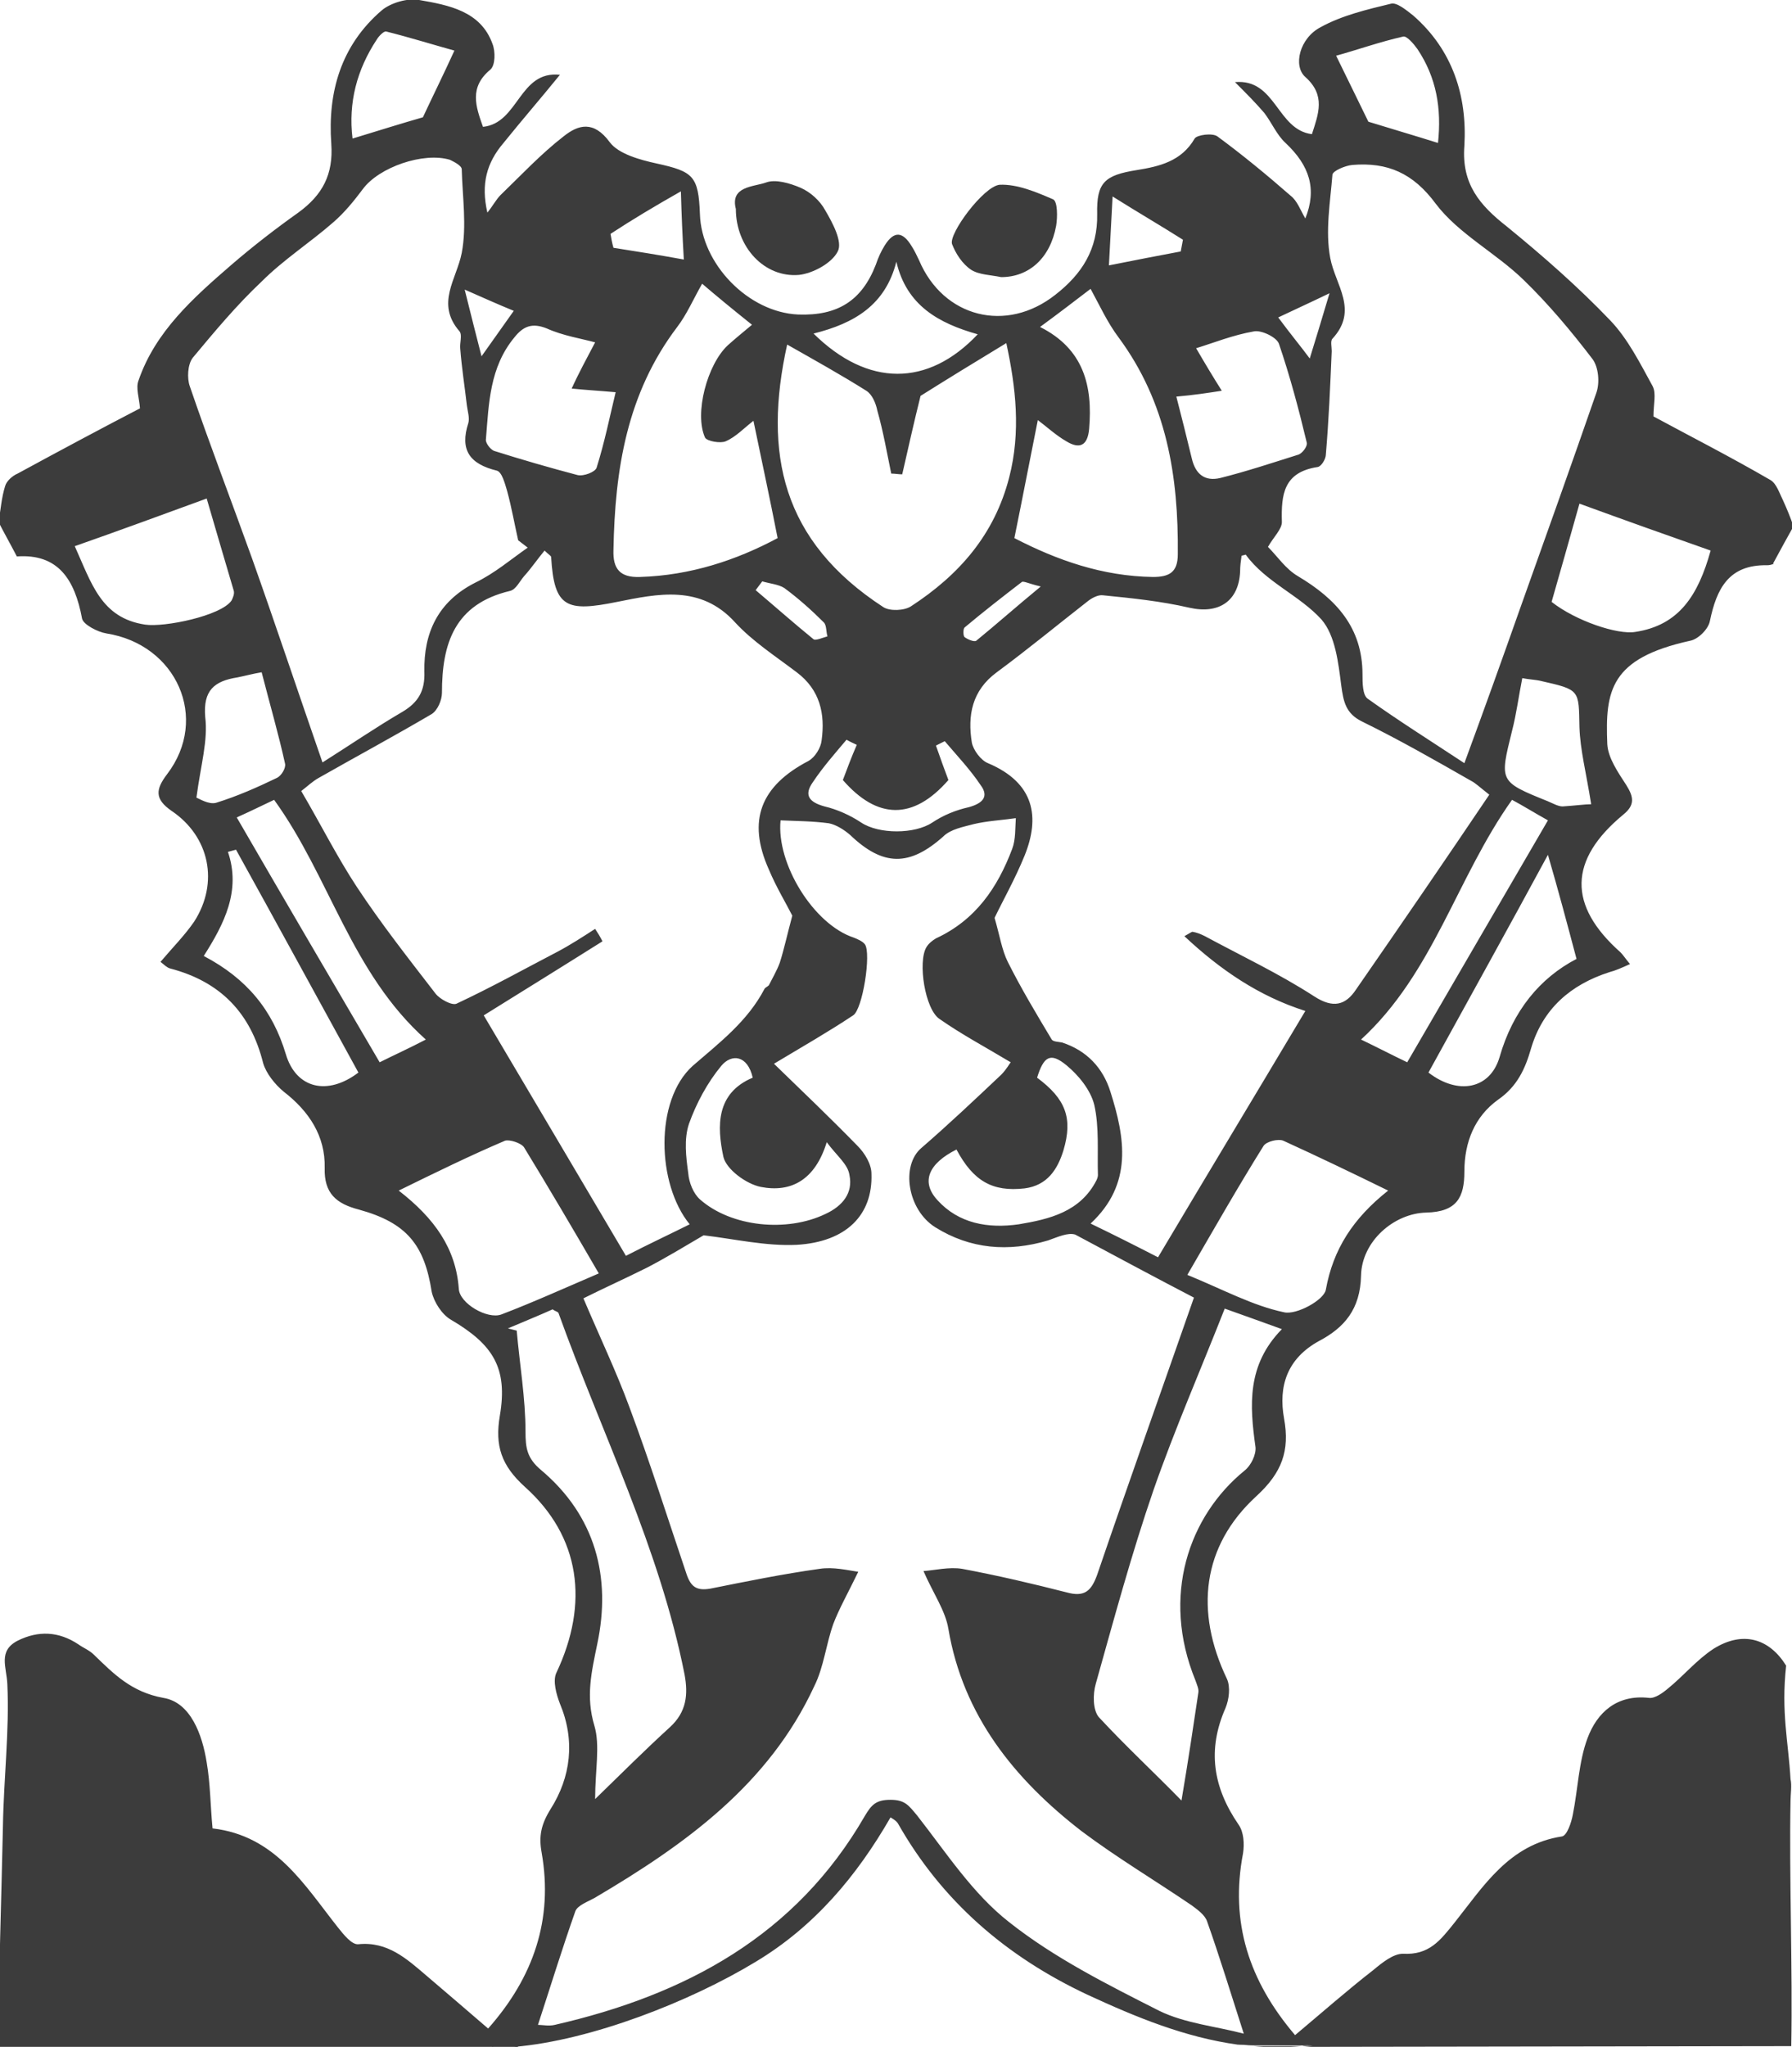 <?xml version="1.0" encoding="utf-8"?>
<!-- Generator: Adobe Illustrator 27.1.1, SVG Export Plug-In . SVG Version: 6.00 Build 0)  -->
<svg version="1.1" id="Layer_1" xmlns="http://www.w3.org/2000/svg" xmlns:xlink="http://www.w3.org/1999/xlink" x="0px" y="0px"
	 viewBox="0 0 244.5 279.2" style="enable-background:new 0 0 244.5 279.2;" xml:space="preserve">
<style type="text/css">
	.st0{display:none;}
	.st1{display:inline;}
	.st2{fill:#545454;}
	.st3{display:inline;fill:#202020;}
	.st4{fill:none;}
	.st5{fill:#3C3C3C;}
</style>
<g id="behind" class="st0">
	<g class="st1">
		<g>
			<path fill="#f0007a" d="M144.7,213.1c1,1.1,2.1,2.2,2.9,3.5c5.1,7.5,10.3,15.1,15.3,22.7c1,1.6,1.7,3.4,2.2,5.3c0.3,1-0.2,2.2-0.3,3.3
				c-0.5,0.1-0.9,0.2-1.4,0.3c-2.7-4.9-5.4-9.7-8.4-15c-9.6,3.9-18.8,7.5-28.1,11.3c1.5,2.4,3.3,4.6,4.3,7.1s1.2,5.3,1.8,8.1
				c9.4,2,10.7,10.7,10.6,21.3c6.9,5.8,8.1,13.5,7.4,22c-0.1,1.3,0.5,2.8,1.2,3.9c3.7,5.8,2.8,11.9,1.8,18.1c-0.2,1-1.3,1.7-2,2.6
				c-0.4,0-0.8-0.1-1.2-0.1c-0.2-1.1-0.6-2.1-0.5-3.2c0.1-3.6,0.8-7.1,0.6-10.7c-0.2-5-2.9-7.5-7.9-7.9c-0.1,0-0.2,0-0.4,0
				c-7.2-0.7-8.1-2.5-4.2-8.8c-0.8-1.1-1.7-2.3-2.6-3.5c-1.7-2.2-1.9-4.2,0.3-6.3c5.2-5.1,5.7-16.4,0.8-21.7c-0.9-1-2.8-1.8-4.1-1.7
				c-2.7,0.2-5.4,1-8.1,1.8c-4.3,1.2-6.1,0.1-7.9-3.9c-1-2.2-3-4.1-4-6.3c-0.8-1.8-1.5-4.1-1.1-5.9c1.6-6,1.3-8.2-2.8-13.7
				c-2.7,0-5.7,0-8.7,0c-3.6,0-6.3-1.4-7.4-5.1c-0.3-1.1-1-2.2-1.7-3.1c-2.1-2.9-2.6-5.7,0.4-8.1c0-1.4,0-2.5,0-4.1
				c-5.4-0.9-9.4,2.8-14.3,4c0-1.5,0-2.9,0-4.2c13.6-8.7,37.1-4.2,33.4,16.9c1.8,2.8,3.5,5.5,5.3,8.3c2.4,0.4,5.1,0.9,7.7,1.3
				c0.1,0.2,0.1,0.5,0.2,0.7c9.6-3.9,19.2-7.9,28.7-11.8c-2.3-6-7.8-10.2-9.3-16.3C143.6,213.7,144.2,213.4,144.7,213.1z
				 M106.4,225.8c-2.1,0.5-3.9,1-6.2,1.5c-1-2.1-2.4-3.9-2.6-5.9s0.6-4.1,1.1-6.6c-1.6-0.1-2.9-0.2-3.9-0.3c-0.6,3.3-1,6.1-1.6,9.7
				c1.1,1.9,2.6,4.6,4.2,7.4c3,0,6,0,9.1,0C106.4,229.5,106.4,227.9,106.4,225.8z M128.4,257.4c-3.9,0.9-6.4-0.8-9-3.4
				c-3.2-3.2-0.4-6.5-0.8-9.9c-0.9,0.1-1.7,0.1-2.3,0.2c-0.6,2.7-1.2,5.1-1.7,7.1c2.4,3.8,4.6,7.3,7.1,11.1c2.3-0.7,4.7-1.5,7.4-2.3
				C128.7,259.2,128.6,258.4,128.4,257.4z M142.6,284.5c-1.8,2.1-3.2,3.9-4.8,5.8c3.2,3,5.8,6.3,2.5,10.9c1.4,0.2,2.3,0.4,3.2,0.5
				c1,0.1,2.1,0,3.4,0c0.1-1.1,0.1-2.2,0.2-3.1c-5.2-3.2-5.2-7.9-2.4-11.8C144.1,286.2,143.4,285.5,142.6,284.5z"/>
			<path d="M254.4,296.7c0.8,1.1,1.3,1.8,1.8,2.5c1.7,2.8,1,4.8-2.3,5.7c-1.3,0.4-2.6,0.5-3.9,0.6c-4.9,0.5-7.6,2.8-7.8,7.6
				c-0.2,3.5,0.4,7.1,0.5,10.7c0,1.1-0.2,2.3-0.4,3.4c-0.6,0.1-1.2,0.2-1.8,0.2c-0.7-1.7-2-3.4-2.1-5.1c-0.3-5.7-1.1-11.5,3-16.5
				c0.6-0.8,0.4-2.2,0.6-3.4c0.6-4.7,0.6-9.5,1.9-14c0.8-2.8,3.3-5.2,5.4-8.3c0.9-7.6-0.9-17.3,11.2-20.6c-0.7-5.7,2.2-10.4,5.8-15
				c-9.6-3.8-18.7-7.5-28.3-11.4c-2.9,5.2-5.5,10.1-8.2,14.9c-0.4,0-0.8,0-1.2-0.1c-0.3-1-0.9-2.1-0.7-3.1c0.4-1.7,1-3.5,2-5
				c5.6-8.5,11.4-16.9,17.2-25.4c0.4-0.5,1-0.9,1.6-1.3c0.4,0.1,0.8,0.2,1.1,0.4c-0.4,1.3-0.4,2.8-1.1,3.9
				c-2.6,4.1-5.4,8.2-8.3,12.5c9.8,4.1,19.3,8,27.9,11.5c3.6-0.6,6.2-1.1,9-1.6c1.7-2.6,3.5-5.4,5.3-8.3
				c-3.6-20.8,19.2-25.2,32-17.6c0,1.3,0,2.7,0,4.1c-4.2-1.3-8.2-2.6-12.7-4c-0.2,2.2-0.3,3.3-0.4,4.7c3.6,2.7,1.8,5.3,0.5,8.7
				c-2.7,7.2-7.7,8.9-14.6,7.6c-0.4-0.1-0.7,0-1.1,0c-0.7,0.1-1.4,0.2-2.1,0.4c-3.7,3.9-4.8,8.3-2.7,13.2c1,2.6,0.4,4.5-1.2,6.6
				c-1.7,2.1-3,4.5-4.3,7c-1.5,2.9-3.6,3.8-7.3,2.8c-2.6-0.7-5.1-1.4-7.7-1.9s-4.4,0.8-5.7,3c-4,6.5-3.2,15.3,2.1,20.8
				c1.9,2,1.6,3.8,0.2,5.8C256.4,294.2,255.4,295.4,254.4,296.7z M286.5,231.7c3.3,0,6.2,0,9,0c1.7-3,3.2-5.8,4.1-7.4
				c-0.6-4.1-1-6.9-1.5-10c-1.3,0.3-2.6,0.5-4.2,0.9c1.7,4.6,2.3,8.6-1.9,12.1c-1.7-0.4-3.5-0.9-5.6-1.4
				C286.5,227.8,286.5,229.5,286.5,231.7z M278.4,251.3c-0.6-2.3-1.2-4.7-1.8-7.3c-0.8,0.1-1.6,0.2-2.3,0.3c1.4,10-0.8,13-9.8,13.4
				c-0.1,0.8-0.2,1.7-0.4,2.6c2.6,0.8,5,1.5,7.2,2.2C273.7,258.7,275.9,255.2,278.4,251.3z M250.3,284.6c-0.8,0.8-1.5,1.6-2.2,2.3
				c3.1,5.1,2.5,8.4-2.4,11.9c0.1,1,0.3,2.1,0.4,3.3c2.3-0.3,4.3-0.5,6.6-0.8c-3.7-4.9-0.5-7.9,2.2-11
				C253.4,288.4,252,286.6,250.3,284.6z"/>
			<path d="M187.8,129c1.5,0.6,2.8,1.1,4.4,1.6c1.1,3.4,2.2,7,3.3,10.6c0.6,0,1.3,0,1.9,0c1.1-3.5,2.2-6.9,3.3-10.6
				c1.3-0.5,2.7-1.1,4.8-1.9c0.4,1.5,1,2.9,1.1,4.4c0.6,6-1.7,11-5.7,15.3c-1.9,2-4.2,2.8-6.9,1.4
				C187.8,146.7,184.3,135.3,187.8,129z"/>
			<path d="M229.8,148.7c-6.6-1.4-10.7-5.6-14.5-10.9c0.7-0.9,1.3-1.6,2.1-2.6c2,1.5,3.7,2.7,5.7,4.3c-1.6-6.4-2.7-12.5-9.3-16.5
				c2.5-1.3,4-2.1,5.3-2.9C227.4,122.6,233.8,139.1,229.8,148.7z"/>
			<path d="M162.9,148c-3.6-8.6,2.4-24.7,10.6-28c1.4,0.6,3,1.3,4.9,2.3c-2.2,2.9-4.5,5.2-5.9,7.9s-1.8,5.8-2.8,9.4
				c2.1-1.7,3.7-2.9,5.5-4.4c0.9,0.7,1.6,1.4,2.2,1.9C174.9,143.1,167.8,148.4,162.9,148z"/>
			<path d="M192,294.2c0.4,8.6-1.3,16.8-6.3,24c-7.2,10.4-17.3,17.7-27.9,24.2c-1.6,1-3.6,1.4-5.5,1.7c-0.8,0.1-1.8-0.5-3.7-1.2
				c1.9-1.3,2.9-2.1,4-2.6c18.4-8.7,33.7-20,36.4-41.9c0.2-1.6,1-3.2,1.5-4.8C191,293.8,191.5,294,192,294.2z"/>
			<path d="M202.1,293.2c0.7,1.5,1.6,2.5,1.6,3.5c0.8,16.6,10.8,27.4,23.6,36.4c4.2,2.9,9,4.9,13.5,7.3c0.8,0.4,1.6,1,3.5,2.2
				c-1.9,0.8-2.9,1.6-3.8,1.5c-2-0.4-4.1-0.8-5.8-1.9c-9.8-6-19-12.9-26.1-22c-5.7-7.2-7.7-15.6-7.8-24.5c0-0.4,0-0.7,0.1-1.1
				C200.9,294.4,201.2,294.2,202.1,293.2z"/>
			<path d="M103.5,279.9c1.8,9.2,3.5,18.5-1.5,27.4c-0.8,1.4-2,2.7-3.3,3.7c-0.7,0.6-2.1,0.4-3.4,0c7.9-8.3,8.1-17.7,5.5-28.8
				c-4.1,2.8-7.8,5.2-11.5,7.8C89,285,96.9,279.5,103.5,279.9z"/>
			<path d="M297,311.7c-1.2-0.4-2.7-0.4-3.5-1.2c-4-3.7-5.6-8.8-5.8-13.9c-0.3-5.5,0.8-11.1,1.2-16.5c6-1.1,14.3,4.3,15,10.1
				c-4-2.7-7.6-5.2-11.8-8c-2.5,10.9-2.7,20.3,5.7,28.1C297.5,310.8,297.3,311.2,297,311.7z"/>
			<path d="M233.9,130.1c2.5,0.3,5,0.6,8.1,1c-1.6-2.1-2.8-3.8-4.4-6.1c2.2-0.5,3.6-0.8,6-1.3c2,3.2,4.1,6.5,6.3,10.1
				c-4.1,3.7-8.2,4-12.3,3.6c-1.4-2.2-2.5-4.1-3.7-6C233.8,130.9,233.9,130.5,233.9,130.1z"/>
			<path d="M159.1,131.2c-1.2,1.9-2.3,3.8-3.8,6.1c-3.9,0.6-7.9,0.1-12.3-3.3c2.1-3.5,4.1-7,6.2-10.3c2.3,0.5,3.8,0.8,6.2,1.2
				c-1.6,2.2-2.9,3.8-4.6,6c3.1-0.3,5.6-0.6,8.1-0.9C159,130.5,159.1,130.9,159.1,131.2z"/>
			<path d="M101.8,315.9c1.5-3.2,3.9-3.7,6.5-3.6c4.2,0.1,14.4,4.2,18,7.1c-1.9,5.5-14.2,12.4-18.8,9.8c5.1-2.9,9.8-5.6,15.4-8.8
				C115.8,316.8,109.8,313.2,101.8,315.9z"/>
			<path d="M266.6,319.5c6.9-6.6,20.5-9,24.6-3.8c-8-2.5-14.1,1-21.2,4.6c5.5,3.1,10.2,5.8,15.1,8.5
				C281.7,332.1,269.3,325.6,266.6,319.5z"/>
			<path d="M165.3,116.7c-1.9,0-3.7,0-5.5,0c-0.1,0.2-0.1,0.5-0.2,0.7c-1.2-1.1-2.5-2.1-3.8-3.2c0-1.8,0-3.6,0-4.8
				c2.7-1.6,4.9-3,7.6-4.6C167.7,105.8,169,112.5,165.3,116.7z"/>
			<path d="M237.1,109.5c0.1,1.1,0.1,2.8,0.2,4.4c-1.4,1.2-2.6,2.3-3.4,3.1c-2.2-0.2-4-0.3-6.4-0.6c-3.3-2.9-2.5-9.6,1.9-11.9
				C231.7,106.1,234,107.6,237.1,109.5z"/>
			<path d="M190.9,122.2c1.8-2.2,3.6-4.5,5.7-7c2.1,2.7,3.7,4.9,5.3,7c-0.6,2.8-2.7,2.9-4.8,2.9C194.8,125,192.1,125.5,190.9,122.2z
				"/>
			<path d="M116.3,310.5c0.6-3.8,1.1-6.9,1.7-10.3c-2.9-0.3-5.5-0.5-8.1-0.7c0-0.5,0.1-1,0.1-1.5c3.2,0,6.5,0,9.7,0
				C122,302,120.8,308.4,116.3,310.5z"/>
			<path d="M273.1,298c3.4,0,6.6,0,9.9,0c0,0.5,0,1,0,1.5c-2.5,0.2-5,0.4-8,0.6c0.5,3.3,1,6.6,1.5,10.5
				C272.2,308.4,270.9,302.3,273.1,298z"/>
			<path d="M80.5,301.9c-1.3-5.6-2.5-11-3.8-16.7C82.5,289,84.4,298.4,80.5,301.9z"/>
			<path d="M314.6,287.2c-0.6,4.9-1.2,9.7-1.8,14.6C308.8,300,309.3,293.1,314.6,287.2z"/>
		</g>
	</g>
</g>
<g id="Layer_4" class="st0">
	<g class="st1">
		<g>
			<path class="st2" d="M303.7,162.2c3.8,2.5,8.2,4.1,8.9,9.4c-1-0.8-2.1-1.6-3-2.4c-6.2-5.9-14-6.4-19.1-1.3
				c-4.4,4.4-4.5,10.9-0.2,15.6c0.6,0.6,0.8,1.6,1.2,2.3c3.7,0.4,6.6-0.1,8.5-3.8c1-2.1,3.1-3.6,4.7-5.4c-1.5-2.8-3.5-4.5-6.5-3.5
				c-1.4,0.4-2.4,2-3.5,3c0.2,0.3,0.4,0.7,0.6,1c0.8,0.1,1.6,0.2,2.3,0.4c0.8,0.3,1.5,0.8,2.3,1.1c-0.7,0.7-1.4,1.7-2.2,1.9
				c-3.3,0.9-5.8-1.6-5.3-4.9c0.7-4.8,6.8-7.1,11.2-4.2c1.3,0.9,2.3,2.1,3.5,3.2c1.9-0.2,3.9-0.4,6.5-0.7c-4.7,3.9-8.6,7.2-13,10.9
				c5.3,2.3,10.7,2.4,12.8,7.5c-5.8-2.5-11.6-4.1-17.9-3.8c-9.5,0.4-14.2,4.8-14.7,14.2c-0.1,1.2,0,2.4-0.1,3.6
				c-0.7,6.1,1,10.7,7.4,13c2.2,0.8,4,2.6,5.6,3.7c2.1-1,4-1.8,5.9-2.8c0.5-0.2,0.8-0.8,1-1.3c2.1-4.9,6.8-6.1,11.1-7.9
				c0.3-0.1,0.9,0.2,1.8,1.2c-1.9,1.2-3.8,2.4-5.8,3.5c-4.7,2.8-4.8,2.9-3.4,7.9c1.9,6.9,0.3,10.6-6.6,14.4
				c-4.1,2.3-7.2,5.2-8.7,9.8c2.1,2.3,3.5,1.9,5-0.8c1.3-2.2,2.7-4.8,4.8-6.1c6.4-4,9.1-9.8,10-16.9c0.6-4.5,2.4-6.1,8-7.3
				c-2.3,2.2-4,3.9-5.8,5.6c0.3,0.3,0.5,0.5,0.8,0.8c0.4-0.4,0.7-1,1.1-1.3c0.8-0.5,2-1.5,2.6-1.2c0.7,0.3,1.4,1.6,1.4,2.5
				c0,2.4-0.1,4.9-0.8,7.1c-1.6,4.9-3.5,9.6-5.3,14.4c3.7,1.7,3.6,2.2,1,4.9c-2.9,3-5.7,6.1-8,9.6c-4.1,6.3-3.4,12.9,0.6,18.9
				c2.7,4.1,6,7.7,9.2,11.5c0.7,0.9,2,1.3,3.1,1.9c-0.5,0.2-1,0.5-1.5,0.7c-0.5,1.6-1.1,3.1-1.4,4.8c-0.7,3.4-0.9,6.9-1.9,10.1
				c-1.8,5.3-7.4,6.6-12.1,3.4c-1.5-1.1-3.6-1.5-5.5-2.1c-2.4-0.8-4.8-1.5-7.2-1.9c-1.8-0.3-4.2-0.6-5.5,0.2c-2.6,1.7-5.1,4-7,6.5
				c-3,4-5,8.5-11.4,8.7c-3.2,0.1-6.2,2.4-7.2,6.4c5.1,1.3,10.8,0.1,15.2,3.3c-0.1,0.6-0.2,1.1-0.2,1.7c-8.6-0.4-17.4,0.1-25.8-1.4
				c-14.2-2.5-27.1-8.8-39-16.9c-5.1-3.4-9.4-7.6-12-13.2c-0.4-0.9-1.1-1.8-1.9-2.9c-0.6,0.8-1.2,1.2-1.5,1.8
				c-3.8,8.7-11.1,14.2-19.1,18.5c-11,6-22.4,11.8-35.1,13.2c-7.6,0.8-15.4,0.1-23.6,0.1c1.3-3.5,4.6-2.5,7-3
				c2.6-0.6,5.2-0.7,7.9-1.1c-0.4-3.4-3.5-6.6-7.6-6.7c-4.5-0.1-6.6-2.7-8.8-5.8c-2-2.8-4.1-5.7-6.6-8s-5.7-3.1-8.9-0.6
				c-0.9,0.7-2.3,0.8-3.4,0.9c-3.2,0.3-6.2,0.6-9,2.9c-3.6,3-9.2,1.1-10.7-3.3c-1.2-3.5-1.4-7.2-2.2-10.8c-0.3-1.5-0.8-2.9-1.1-4.4
				c-0.8-0.4-1.5-0.8-2.3-1.3c1.2-0.5,2.8-0.8,3.7-1.7c4.9-4.6,9-9.6,11.4-16c2.8-7.7-0.5-13.7-5-19.5c-1.4-1.8-3.3-3.2-4.9-4.8
				c-2.4-2.3-2.3-3,0.4-4c0-2,0.1-3.7,0-5.4c0-0.6-0.4-1.4-0.8-1.9c-3.4-4-4.2-8.8-4.3-13.8c0-1.2,0.9-2.4,1.3-3.7
				c1,0.7,2,1.4,3,2.1c0.2,0.2,0.2,0.6,0.3,1c0.4-0.4,0.8-0.8,1.2-1.1c-1.8-1.7-3.6-3.5-5.5-5.3c4.6,0.3,6.7,2.3,7.7,6.7
				c0.8,3.2,1.4,6.6,3,9.4c1.4,2.6,4,4.6,6,6.8c2.7,3,5.3,6.1,8.2,9.4c0.6-0.3,1.6-0.8,2.8-1.3c-1.4-4.3-3.8-7.3-7.6-9.4
				c-8.5-4.7-9.7-7.4-7.3-16.6c0.7-2.6,0-4.3-2.3-5.6s-4.5-2.8-6.7-4.2c-0.1-0.1-0.1-0.4-0.2-1.3c1.1,0.1,2.2-0.1,2.9,0.3
				c3.7,2.1,8.3,3.1,9.8,7.9c0.2,0.6,1.6,0.7,2.3,1.1c1.3,0.8,2.5,1.7,3.9,2.6c3.5-2.1,7.4-4.1,10.8-6.6c1.3-1,2.3-3.2,2.4-4.9
				c0.3-4,0.3-8.2-0.2-12.1c-0.8-5.3-3.9-8.9-9.4-10.2c-7.9-1.8-15.4-0.6-22.3,3.6c-0.9-3.1,1.8-4.9,11.5-7.4
				c-3-4.6-6.3-8.6-12.3-9.8c0.2-0.5,0.4-1,0.6-1.5c1.9,0.1,3.9,0.3,6.2,0.4c2.5-3.4,5.8-5.6,10.6-3.7c2.8,1.1,4.3,3.5,3.7,6.2
				c-0.3,1.4-2.3,2.8-3.9,3.3c-0.8,0.3-2.3-1-3.5-1.6c1.1-0.5,2.1-1,3.1-1.4c0.4-0.2,0.9-0.2,2.4-0.6c-1.3-1.6-2-3.1-3.2-3.7
				c-2.5-1.3-4.5-0.2-7,3.1c2.2,2.9,4.1,6.1,6.8,8.6c1.2,1.1,3.8,0.9,5.7,1.2c5.3-5.6,7.5-11.8,1.9-17.6c-8.4-8.7-15.6-2.6-22.8,3
				c0.9-5.2,5.4-6.8,9.1-9.2c-1-5.1-5-7.2-9-8.4c2.9-1.9,5.3-4,8.1-5c2.1-0.7,5.1-0.6,7.1,0.3c2.7,1.3,3.2,4.4,2.7,7.2
				c-0.1,0.7-1.2,1.2-1.8,1.8c-0.4-0.7-1.2-1.5-1-2.1c0.5-2.4,0.3-4.8-2.2-5.2c-1.8-0.3-4,0.9-6.3,1.6c2.3,3.5,3.5,6.7,5.8,8.4
				c1.9,1.4,5.4,1.9,7.9,1.3c1.7-0.4,3.4-3.1,4-5.1c1.7-5.6-0.8-11-6.2-14.4c-3.3-2.1-8.2-1.2-12.8,2.2c-1.2,0.9-2.4,1.6-4,1.9
				c2.4-4.3,6-7,11-7.7c6.5-0.9,10.5,3,13.3,7.7c3.6,6,2.5,12.2-2.3,17.4c7,9.5,7.5,16.6,1.4,22.2c13.5,5.9,10.8,17.5,10.6,29
				c8.7-1.4,16.9,0,21.1,8.7c3.7,7.7,3.7,15.9-0.5,23.6c0.2,0.2,0.3,0.3,0.3,0.3c5,0.4,10.1,0.4,13.4,5c4.6,6.4,9,12.8,8.8,21.1
				c-0.1,5.2-2.6,9.2-6.7,12.2c-2.9,2.1-6.2,3.7-9.4,5.6c1.8,2,4,4.2,5.9,6.6c1.3,1.7,2.6,3.5,3.4,5.5c1.2,3.2,3.1,3.3,5.6,1.9
				c8.3-4.6,16.1-10.1,21.1-18.2c2.6-4.1,3.5-9.2,5.6-15c-3.2,1.1-5.3,1.7-7.4,2.5c-1.9,0.8-3.2,0.3-4.1-1.6
				c-1.8-3.9-3.8-7.6-5.1-11.7c-0.3-1,1.5-3.5,2.8-3.9c4.1-1.4,8.4-2.1,12.7-3.1c1.4-0.3,2.8-0.6,4.2-0.9c0.1-0.4,0.3-0.8,0.4-1.1
				c-1.7-0.8-3.4-2.1-5.2-2.3c-11.7-1.4-18.6-15.4-12.1-24.7c1.4-2,2.9-3.5,5.9-1.7c-1.3,1.1-2.6,2-3.4,3.1
				c-3.6,5.3-1.7,13.9,3.9,17.9c5.7,4,11.9,2.9,16.5-3c2.9-3.7,2.6-5.2-1.4-7.9c-2.2,1.9-4.1,4-6.4,5.4c-1.1,0.7-3.1,0.3-4.5-0.1
				c-2.6-0.6-4.4-2.1-4.1-5.1c0.2-1.9,0.6-3.8,3.6-3.8c-0.1,0.8-0.4,1.3-0.3,1.9c0.1,1.4-0.1,3.7,0.5,4c1.5,0.6,3.6,0.8,5,0.2
				c2.9-1.2,3.5-4.7,2-7.6c-0.7-1.4-1.2-2.9-1.1-4.6c2.7,2.8,5.1,6,8.2,8.2c4.4,3.1,5.3,7.1,4.9,11.9c-0.3,3.2-1.5,3.5-4.6,3
				c-2-0.3-4.2,0.9-6.4,1.5c-0.1,0.4-0.1,0.8-0.2,1.3c2.9,1.7,5.8,3.4,9.6,5.6c-2.3,1-3.8,1.9-5.4,2.2c-6.8,1.6-13.6,3-21.1,4.7
				c1.4,3.7,2.6,6.6,3.7,9.5c3.9-1,7.4-2.1,10.9-2.9c3.4-0.8,6.7-2.4,10.2-1.2c-1,3.5-2.2,6.4-2.6,9.4c-1.2,9.7-6.6,17.1-13.3,23.7
				c-6.4,6.4-13.9,11.8-22.6,14.8c-4.6,1.6-5.3,4.4-5.2,8.5c10.3-2.5,19.5-6.8,27.4-13.5c6.6-5.6,13.1-11.3,17.1-19.3
				c1.5-3.1,2.6-0.4,3.8,0.7c1.2-1.9,2.3-3.3,4-0.4c8.3,14,20.4,23.7,35.6,29.8c2.5,1,5.1,1.7,7.6,2.5c0.2,0.1,0.5,0,0.7,0
				c0.7-5.1,0.1-6.2-4.3-8.1c-10.9-4.6-20.2-11.1-27.7-20.3c-4.5-5.5-7.6-11.5-8.7-18.6c-0.4-3-1.6-5.9-2.6-9.6
				c7.2,0,13.8,2.5,21,4.6c1.2-2.8,2.4-5.7,3.9-9.5c-7.5-1.6-14.4-3.1-21.3-4.7c-1.5-0.4-2.9-1.1-5.4-2.1c3.9-2.2,6.8-3.9,10.2-5.9
				c-3.1-1.3-4.8-4.5-8.3-2.3c-0.5,0.3-3-0.9-3-1.5c-0.1-2.6,0.6-5.2,0.6-7.8c-0.2-4.3,3.9-5,6-7.4c2-2.2,3.9-4.5,6.7-6.4
				c-0.7,1.7-1.1,3.6-2.2,5c-2.1,2.6-0.3,4.6,1.2,5.8c1.4,1.1,4.3,1.9,5.7,1.2c1.2-0.6,1.2-3.5,2-6.1c0.7,0.9,1.9,2,2.3,3.2
				c0.8,3.2-1.2,4.9-4,5.8c-4.3,1.4-7.6-0.5-10.2-5.7c-5,2.9-5.3,4.5-1.6,8.8c4.6,5.5,11,6.3,16.4,2.1c5.5-4.3,7.2-13.1,3.3-18
				c-0.8-1-1.9-1.6-3.4-2.8c2.9-1.6,4.5-0.5,6,1.5c6.7,9.1-0.1,23.4-11.7,24.9c-1.9,0.2-3.6,1.4-5.5,2.1c0.1,0.4,0.2,0.8,0.3,1.1
				c5,1.1,10.1,2.2,15.1,3.5c5.8,1.5,6,2.5,3.1,7.8c-1.3,2.4-2.1,5.1-3.1,7.6c-1,2.7-2.6,3.5-5.3,2.2c-1.7-0.8-3.6-1.2-5.9-2
				c1.8,7.9,3.3,15.3,9.4,20.5c5.1,4.3,10.6,8.4,16.1,12.1c3.6,2.4,4.4,1.8,6.3-1.9c1.1-2.2,2.6-4.3,4.1-6.3c1.6-2,3.4-3.6,4.9-5.2
				c-3.5-2.2-7.2-4-10.3-6.5c-6-4.9-7.5-12.1-4.5-19.2c1.3-3,2.8-5.9,4.2-8.7c3.5-6.7,8.9-10.3,17.3-9.2c-4.4-8.2-4.6-16.4-0.9-24.1
				c4.1-8.8,12.3-10.4,21.2-8.9c-0.1-11.2-3-23,10.5-28.9c-6-6.5-5.5-13.9,1.5-22c-6.5-10.7-5-19.3,4.5-24.4
				c5.6-3,14.6,0.2,18.3,7.4c-1.8-0.9-2.9-1.4-3.9-2c-2-1.1-3.8-2.6-5.9-3.3c-5.9-1.9-8.6,0-13.1,6.3c-2.6,3.6-1.3,9.8,2,12.8
				c1.3,1.2,8.6,0.8,9.6-0.6c1.6-2.3,3.1-4.7,4.9-7.4c-1.3-2-3.1-3.6-5.9-2.6c-2.3,0.8-2.6,2.8-2.2,5.1c0.1,0.7-0.5,1.6-0.7,2.4
				c-0.7-0.6-2.2-1.4-2.1-1.9c0.6-2.4,0.9-5.5,2.5-7c1.5-1.3,4.9-1.4,6.9-0.7c2.9,1,5.4,3.2,8.6,5.3
				C308.6,154.8,305.1,157.3,303.7,162.2z M116.6,251.9c9.3-3.5,11.7-10.7,10.3-21c-0.9-6.5-5.3-11.9-10.9-12.8
				c-8.1-1.4-20.1,2.8-22.9,8.2c4.8,0,7.6,2.6,9.3,6.8c0.3,0.7,0.9,1.4,1.6,1.8c3.1,1.4,4.2,4,4.6,7.1c0.2,1.1,0.9,2.2,1.7,3.1
				C112.2,247.3,114.2,249.4,116.6,251.9z M268.6,252.3c0.9-1.6,1.3-3.4,2.5-4.4c3-2.5,5.4-4.9,5.8-9.1c0.1-1.4,2.2-2.6,3.5-3.8
				c0.5-0.5,1.4-0.8,1.6-1.3c1.7-4.5,4.5-7.4,10-7.9c-2.6-2.2-5.1-4.2-7.9-5.4c-6-2.6-12.3-4.1-18.5-1.1c-8.1,3.8-8.3,11.4-8.1,18.8
				C257.7,245.4,262.3,249.6,268.6,252.3z M265.3,255c-5-3.6-13.4-4.6-17.1-1.4c-5.7,4.9-9.6,11.2-10.6,18.6c-1,8,5.7,15,14.9,16.8
				c2.3-6.7,3-13.9,7.1-20c0.2-0.2,0.1-0.7,0-1C258.4,262.4,261.1,258.5,265.3,255z M132.6,289.3c2.4-1.2,5.1-2.4,7.6-4
				c6.4-4.3,8.8-10.8,6-17c-1.6-3.7-3.6-7.3-5.9-10.6c-4.8-7-13.8-8.1-20.2-3.2c1.7,3.3,4.7,6.5,4.7,9.7c0.1,3.6,1.8,6.6,2.4,9.9
				C128.1,279.1,130.6,283.9,132.6,289.3z M281.6,247.4c-7.8,13.5-0.3,34.9,7.4,41.7c6-5.4,12.4-3.1,19.4-0.1
				c-2.5-3.1-4.4-5.6-6.5-8.2c-0.6,0.9-1.2,1.7-1.7,2.5c-7.5-5.8-10.2-10.9-7.6-15c1.7,1.8,3.3,3.5,5.1,5.4c0.3-4.1,0.2-7.7,1-11
				c0.6-2.6,0.3-4.6-1.8-5.9C291.9,253.5,286.8,250.5,281.6,247.4z M76.6,288.5c6.7-2.8,13.1-4.4,19.2,0.7
				c8.4-9.2,14.5-28.5,7.3-41.6c-4.9,2.8-9.8,5.5-14.6,8.4c-2.7,1.7-3.6,4-2.5,7.4c0.8,2.4,0.3,5.1,0.4,7.8c0,0.7,0,1.4,0,2.2
				c0.4,0.2,0.8,0.5,1.2,0.7c1.4-2,2.8-4,4.4-6.3c2.1,5.8-3.7,15.9-8,15.5c-0.4-0.7-0.8-1.4-1.3-2.3C80.6,283.4,78.6,286,76.6,288.5
				z M99.8,302.6c2.7,1.3,5.8,2,7.7,3.9c3.1,2.9,5.6,1.9,8.2-0.2s5.2-4.4,7.5-6.8c1.8-1.9,3.3-4.1,4.8-6.2c1.1-1.6,0.5-2.7-1.2-3.3
				c-5.9-2.2-11.7-4.6-17.7-6.6c-1.7-0.5-4.4-0.3-5.7,0.7c-2.1,1.7-3.4,4.3-4.8,6.7c-0.4,0.7-0.5,1.8-0.2,2.6
				c0.2,0.4,1.4,0.5,2.2,0.6c1.6,0.1,3.2,0,4.7,0.4c0.9,0.2,1.7,1,2.6,1.6c-0.5,0.7-0.9,1.7-1.6,2.2
				C104.1,299.8,101.8,301.3,99.8,302.6z M284.5,302.5c-2-1.4-4.5-3-6.8-4.8c-1.6-1.2-1.4-2.6,0.6-3.1c1.7-0.5,3.6-0.4,5.4-0.6
				c0.9-0.1,2.4-0.2,2.5-0.6c0.2-0.9,0-2.1-0.5-2.9c-0.9-1.5-2.4-2.8-3.1-4.4c-1.5-3.5-4.3-3.7-7.2-2.7c-6,2-11.8,4.4-17.6,6.6
				c-1.7,0.7-2.1,1.7-1.1,3.4c3.6,6.3,9.3,10.5,15.2,14.5c0.8,0.5,2.7,0.1,3.8-0.4C278.6,306,281.5,304.2,284.5,302.5z M285.8,247
				c2-6,6-9.5,11.2-12.1c3.1-1.6,5.5-4.1,4.7-8c-0.3-1.5-1.3-2.8-2-4.3c-1.2,1.2-3,2.1-3.4,3.5c-0.7,2.5-2,3.2-4.4,3
				c-3.6-0.4-5.7,1.6-6.8,4.7c-0.7,2-1.4,3.5-3.8,4.3c-1.1,0.3-1.8,2.6-2.1,4.1c-0.1,0.6,1.3,1.6,2.1,2.2
				C282.5,245.3,283.9,245.9,285.8,247z M98.8,247.1c1.8-1.1,3.1-1.6,4.1-2.4c1-0.9,2.7-2.2,2.5-3c-0.4-1.5-1.8-2.7-2.8-4
				c-0.9-1.1-2.1-2.1-2.7-3.4c-1.2-2.5-2.4-5.2-5.5-5c-3.8,0.2-5.8-1-6.7-4.6c-0.2-0.8-1.7-1.4-2.6-2c-0.7,0.9-1.6,1.7-1.9,2.7
				c-1.2,4-0.3,6.8,3.7,9.1C92.1,237.4,96.8,240.7,98.8,247.1z M279.5,279.9c-0.9-3-1.9-6.5-3.1-9.8c-0.3-0.8-1.8-1.7-2.5-1.6
				c-4.4,0.7-8.7,1.7-13.5,2.6c1.2,5,2.2,9.2,3.3,13.5C269,283,274,281.5,279.5,279.9z M108.8,267.6c-1.5,5-2.7,8.9-3.7,12.2
				c5.5,1.7,10.5,3.2,15.9,4.8c1-4.3,2.1-8.6,3.2-13.4C118.8,270,113.9,268.9,108.8,267.6z M293.4,304.9c-1.3-5-0.5-8.1,2.2-9.5
				c2.6-1.3,7.2-0.5,9.1,1.6c2.7,3,2.3,5-2.6,12.1c2.1-0.1,5.2,0,5.9-1.2c1.5-2.9,2.9-6.6,2.6-9.8c-0.5-5.8-8.6-10.1-15.3-9.1
				c-4.4,0.7-7.9,6.9-7,12.6C288.7,304.3,290.2,305.5,293.4,304.9z M90.9,305.9c2.1-1,4.4-1.5,4.5-2.3c0.4-3,0.8-6.2-0.1-9
				c-1-2.9-3.1-5.6-7.1-5.7c-10.7-0.4-16.5,7-13,16.8c1.3,3.7,3.2,4.4,7.7,2.7c-3.7-3.1-7.2-6.4-3.1-11.4c1.8-2.1,6.5-2.9,9.1-1.6
				C91.7,296.7,92.5,299.9,90.9,305.9z M141.6,308.5c-1.9-6.8-5.7-11.1-10.5-15c-2,2.3-3,4.1-1.6,7c1.6,3.4,0.7,6.5-2.4,8.9
				c-0.7,0.5-1.2,1.4-1.4,2.2c-0.4,2.6-0.5,5.2-0.8,8.1c2.7,1.8,4.9,1.3,4.6-1.9c-0.5-4.5,3.1-6.7,4-10.1
				C136.2,307.9,138.7,308.2,141.6,308.5z M259.6,319.6c-0.4-2.8-0.6-5.1-1-7.3c-0.2-1-0.5-2.3-1.2-2.9c-3.2-2.6-3.9-5.8-2.3-9.3
				c1.4-2.9,0-4.6-1.9-6.6c-4.6,4.1-8.5,8.2-10.3,15c3-0.3,5.5-0.6,8.1-0.9c1.2,3.6,4.4,6.1,4,10.4
				C254.8,321,256.9,321.4,259.6,319.6z M122.3,267.7c0.9-5.3-1.9-10.4-5.8-10.1c-3.2,0.2-3.8-1.1-3.6-3.7c0.2-3.6-1.6-6-6.1-7.4
				c1.1,6.7,2.1,12.7,3.1,18.8C113.8,266,117.9,266.8,122.3,267.7z M277.8,246.6c-4.9,1.8-5.9,3.1-6.1,7.4c-0.1,1.6,0.4,3.4-2.3,3.6
				c-5.6,0.4-8.3,4.3-7,10c4.2-0.8,8.4-1.6,12.4-2.4C275.8,259.1,276.7,253.1,277.8,246.6z M112.8,312.6c0.7,1,1.6,2.1,2.3,3.3
				c1.4,2.2,3,2.6,5.5,1.5c2.6-1.1,3.2-2.8,2.5-5.1c-0.8-2.4-0.1-3.7,2.1-4.9c3.3-1.8,3.7-3.9,1.9-7.6
				C122.4,303.9,117.8,308.1,112.8,312.6z M257.1,299.4c-1.1,3.6-1,6.3,2,7.8c2.6,1.3,3.2,2.9,2.3,5.5c-0.6,2,0,3.7,2.2,4.6
				s4.1,1.4,5.6-1.1c0.8-1.4,1.8-2.7,2.5-3.6C266.7,308,262.1,303.9,257.1,299.4z M135.1,310.1c-1,2.3-1.9,4.3-2.7,6.3
				c-0.8,2.2-1.5,4.4-2.4,7c2.9,5.3,3.4,5.5,8.4,2.4c-2.8-3.1-5.3-6.4-0.9-10.3c1.3,0.6,2.5,1.3,4.3,2.1c0-2.6,0-4.8,0-6.9
				C139.5,310.6,137.4,310.4,135.1,310.1z M247,315.5c4.7,4.1,1.5,7.4-0.9,10.6c5.6,2.5,5.6,2.5,8.5-2.8c-1.7-4.5-3.4-8.9-5-13.2
				c-2.6,0.3-4.8,0.5-7.3,0.8c0.1,2.3,0.3,4.4,0.4,7C244.7,316.8,245.8,316.2,247,315.5z M87.2,297.5c-3.6,0.1-5.9,1-5.6,3.8
				c0.2,1.5,2.2,2.7,3.3,4.1c1.4-1.6,3.1-3,4-4.8C89.3,299.9,87.6,298.3,87.2,297.5z M298.8,296c-1.6,2.2-3.5,3.7-3.2,4.4
				c0.8,1.9,2.4,3.3,3.7,5c1.3-1.4,3.5-2.7,3.5-4.1C302.9,299.8,300.8,298.4,298.8,296z M128.6,287.2c-0.8-3.4-1.5-6.5-2.3-9.9
				C122.5,284.6,122.9,286.4,128.6,287.2z M255.9,287.1c5.6-0.6,6.3-4.1,2.3-9.4C257.5,280.8,256.7,283.8,255.9,287.1z"/>
			<path class="st2" d="M253.8,93.2c1.5-1.2,2.9-2.5,4.4-3.5c7.6-5.3,11-15.5,7.7-24.1c-0.6,2.8-1,5.2-1.5,7.5
				c-1.2,6.2-5.9,9.7-10.9,12.8c-1,0.6-3.7,0.1-4.7-0.9c-1.7-1.6-3.2-3.6-2.1-6.7c1.2-3.3,1.9-6.8,2.3-10.3c0.4-2.8-1.2-4.8-4.3-5.3
				c-2.6-0.4-6.7,1.7-7.6,3.9c-3.3,8.1-13.2,14-21.5,13.8c-10.2-0.3-18-5.5-21-14.2c-0.6-1.7-1.2-3.3-2.2-6c-1,2.4-1.8,3.8-2.2,5.3
				c-4.9,16.3-26.9,19.7-38.1,7.8c-2-2.1-2.8-5.3-4.9-7.2c-2-1.7-5-3-7.6-3.1c-3-0.2-4.3,2.6-3.9,5.4c0.4,3.2,0.9,6.6,2.2,9.6
				c1.4,3.3-0.3,5.3-2.1,7.3c-1.9,2.2-3.9,1.2-6.1-0.2c-6.6-4.3-10.1-10.1-10.3-17.9c0-0.4-0.3-0.8-0.8-2
				c-3.5,13.2,2.7,21.5,12.4,28.5c-7.3,0.2-10.8,4.3-13.6,9.8c4.8,0.7,9.2,2.5,13.1-1.7c0.7-0.8,2.2-0.8,3.4-1.2
				c0.2,0.3,0.4,0.7,0.5,1c-1.8,1.2-4.1,2.1-5.1,3.8c-0.9,1.6-0.4,4-0.5,6.2c2.2-0.8,4-1.3,5.8-1.9c0.4,0.3,0.7,0.6,1.1,0.9
				c-4.5,2.3-5,5.8-4.1,9.8c2.7,0.4,5.4,0.9,8.2,1.3c-0.1,0.5-0.1,0.9-0.2,1.4c-1.3-0.2-2.5-0.3-3.8-0.5c-4.1-0.6-7.6,1.4-8.2,4.6
				c-0.4,2.2,0.1,3.8,2.6,4.3c1.7,0.3,3.4,0.5,5,0.9c1,0.3,1.9,0.9,2.9,1.4c-1.1,0.5-2.2,1.4-3.2,1.3c-2.6-0.3-5.2-0.9-7.8-1.6
				c-1.6-0.4-3.1-1.2-4.7-1.9c-2,4-0.4,10.1,3.1,13.4c1.1,1.1,2.1,3,1.9,4.3s-1.8,3.3-3,3.4c-1.9,0.2-4.4,1.1-6-1.7
				c-5.4-9-8.3-19-11.6-28.8c-1.3-4.1-2.5-8.3-3-12.5c-0.7-5.2-1.6-10.6-0.7-15.6c0.8-4.7,4.7-8.2,9.3-10.3c0.5-0.2,1.6,0,1.6,0.1
				c0.2,0.8,0.3,1.8,0.1,2.6c-1.4,4.8-1.2,9.3,1.2,13.6c3.1-2.9,6.1-5.6,9.3-8.5c-8.3-7.8-12.4-17.5-6.9-28.8
				c6.2-12.6,16.6-17.5,30.7-12.7c0.9-3.4,1.8-7,5.5-6.6c2.4,0.3,4.5,2.7,7,4.4c2.3-0.5,5.4-1.1,8.5-2.1c1.6-0.5,3.1-1.7,4.1-2.9
				c2.2-2.6,2.9-2.7,4.8,0.1c0.3,0.4,0.5,0.8,0.7,1.2c2.2,3.7,3.3,3.9,6.1,0.7c2.4-2.7,5.4-4,8.7-3.2c2.3,0.6,4.5,2,6.4,3.5
				c2.9,2.4,3.8,2.5,5.8-0.8c0.4-0.6,0.8-1.2,1.1-1.8c1.4-2.4,3.1-2.4,4.3,0c1.3,2.5,3.3,3.1,5.9,3.5c2.7,0.4,5.2,1.4,6.9,1.9
				c2.6-1.7,4.7-4.2,7.1-4.5c3.7-0.5,4.6,3.2,5.5,6.6c14.9-5.1,25.5,0.6,31.4,13.9c4.7,10.6,0.7,20-7.6,27.4
				c3.1,2.8,6.1,5.6,9.3,8.5c2.3-4,2.5-8.3,1.4-12.9c-0.2-1.1-0.2-2.2-0.2-3.3c1.2,0.3,2.6,0.3,3.6,0.9c7.8,4.5,8.9,11.8,7.7,19.5
				c-1.9,11.3-4.6,22.4-9.4,33c-2,4.6-4.2,9.1-6.2,13.6c-1.3,2.9-4,1.9-6,1.7c-1.2-0.1-2.9-2.1-3-3.4c-0.2-1.4,0.8-3.3,1.9-4.3
				c3.3-3.2,4.9-8.8,3.3-13.5c-2,0.8-3.9,1.8-5.9,2.3c-2.4,0.6-4.9,1.1-7.4,1.3c-0.8,0.1-1.6-0.9-2.4-1.3c0.8-0.5,1.6-1.1,2.5-1.4
				c1.6-0.4,3.4-0.3,5-0.9c1.2-0.4,2.8-1.6,2.9-2.5c0-1.6-0.6-3.9-1.8-4.6c-1.9-1.2-4.4-1.4-6.7-1.7c-1.1-0.2-2.2,0.3-3.3,0.6
				c-0.1-0.5-0.2-1-0.3-1.5c2.7-0.5,5.4-0.9,8.1-1.4c0.3-5.3,0.3-5.3-3.1-10.5c1.7,0.5,3.4,1,5.5,1.7c0-2,0.7-4.4-0.2-6
				c-0.9-1.6-3.3-2.5-5-3.7c0.1-0.3,0.2-0.7,0.4-1.1c1.2,0.3,2.8,0.3,3.5,1c3.9,4.2,8.3,2.3,13.1,1.7C264.5,98,261,93.9,253.8,93.2z
				 M189,57.8c-2.7,0.9-6.2,1.1-7.3,2.8c-2.1,3.2-4.5,4.2-7.5,3.1c-1.6-0.6-2.6-3.2-4.3-5.5c-6.4,2.3-14.1,4.3-18.4,11.7
				c6.8,8.2,16.9,10.5,26.6,6.7C183.6,74.5,190.2,64.1,189,57.8z M195.6,58.3c-1.4,5.4,5.3,16.3,11.1,18.4c9.9,3.6,20.6,1.1,26.3-7
				c-4.3-7.5-12.1-9.2-18.5-11.6c-1.5,2.4-2.3,5-3.6,5.4c-2,0.5-5.7,0.1-6.5-1.2C202.3,58.6,198.9,59,195.6,58.3z M182.5,56
				c3.1-0.8,6.4-2.4,9.8-2.4c3.4,0,6.9,1.6,9.8,2.4c2.1-1.8,4.1-3.5,6.3-5.4c-4.7-1.1-9.4-2.1-13.1-5.8c-1.9-1.9-5.4-1.5-7.3,0.7
				c-2.5,2.9-5.6,3.9-9.1,4.4c-0.9,0.1-1.9,0.6-2.5,0.9C178.5,52.5,180.4,54.2,182.5,56z M175.5,56.9c-1.2,1.5-2.2,2.5-2.9,3.8
				c-0.1,0.2,1.5,1.9,2.1,1.8c1.8-0.3,4.1-0.6,4.9-1.8c2.1-3.2,0.1-6.8-3.8-7.4c-5-0.7-9.6,0.6-13.8,3.4c-1.2,0.8-2.7,1.3-4.1,1.5
				c-4.6,0.6-9.1,5.8-8,11.2c2.5-5.6,7.1-7,11.3-9.4C166,57.3,170.6,56.8,175.5,56.9z M208.9,56.9c10.6-0.6,18.9,3.9,26.2,11.6
				c0.3-4.8-4-9.6-8.4-10.2c-1.6-0.2-3.2-0.8-4.5-1.7c-4.1-2.7-8.5-3.9-13.4-3.2c-3.9,0.5-6,4.1-3.9,7.3c0.8,1.2,3.2,1.7,4.9,1.9
				c0.7,0.1,2.4-1.7,2.2-2C211.3,59.3,210.2,58.4,208.9,56.9z M269.6,108.6c0.2-1.5-0.3-3.2-3.5-2.8c-1.3,0.2-2.6,0.3-4,0.5
				c-2.7,0.3-4,1.6-3.9,4.5c0,1.6-0.9,3.1-1.1,4.7c-0.3,1.7-0.9,3.7-0.4,5.2c1,2.8,2.8,5.3,4.4,8.3c1.5-1.2,3.1-2.4,5.4-4.3
				c-7.8-2.2-6.2-7.5-4.7-11.7C262.4,111,266.4,110.2,269.6,108.6z M115.2,110.2c6.5-1.4,8,2.4,8.9,7.3c0.8,4.3-3,5.2-5.3,7.9
				c1.7,1.3,3.4,2.6,4.8,3.6c1.6-2.9,3.1-5.3,4.1-7.8c0.6-1.5,0.6-3.4,0.4-5c-0.3-1.9-1.6-3.7-1.6-5.6c-0.1-2.8-1.3-3.9-3.8-4.2
				c-1.3-0.2-2.7-0.3-4-0.5C115.5,105.3,114.8,106.9,115.2,110.2z"/>
			<path class="st2" d="M142.9,189.9c-2.8,1.3-5.5,2.5-8.1,4c-2.7,1.5-4.5,1.3-6.4-1.4c-4.3-5.9-4.4-5.8,1.9-9.7
				c1.6-1,3.3-2.1,4.9-3.1c1.6-1,3.4-1.9,5.3-2.9c-2.5-4.1-3.3-8.3-0.6-12.3c-2.7-2.5-5.4-4.7-7.7-7.3c-3.7-4.4-2.3-9.6,3.2-11.6
				c2.4-0.9,3.7-2.1,4.9-4.3c1.4-2.6,4.2-4,7.6-3.9c-2.5,2.2-4.7,4.3-7.3,6.7c2.2,1.2,3.6,2,5.5,3.1c2.9-3.5,5.8-7,9-10.8
				c0.1,1.2,0.2,2.2,0.2,3.2c-0.2,2.5,0.6,4.2,3.1,5.5c1.4,0.8,2.1,2.9,3.1,4.4c0.8,1.2,1.4,2.8,2.5,3.5c4,2.4,4.1,2.3,4.9,7.1
				c0.9,0.1,2,0.1,3,0.4c0.9,0.3,1.6,1,2.4,1.5c-0.9,0.5-1.8,1.4-2.6,1.4c-2.3-0.2-4.5-0.9-7.3-1.5c-2.4,1.3-5.8,3-9,4.8
				c-0.7,0.4-1.5,1.3-1.6,2c-0.3,3.1-0.4,6.1-0.5,9.1c4.9,0.7,7.7-0.9,9.4-4.9c1.4-3.3,3.9-5.5,7.7-5.6c0.7,0,1.5,0.8,2.2,1.1
				c-0.6,0.5-1.2,1.3-1.8,1.3c-3,0.4-4.8,1.9-5.9,5.4c7.1-1.3,7.9,5.6,12.6,8.1c-2.8,2-4.1,0.3-5.2-1c-5.2-5.8-5.5-5.9-12.5-2.8
				c-1.5,0.7-3.2,1.1-5.2,1.8c1,1.7,1.9,3.3,2.8,4.8c0.8-0.2,1.1-0.3,1.3-0.4c1.4-1.1,2.9-2.3,4.3-3.5c0.9,1.6,1.7,3.2,2.6,4.7
				c0.2,0.4,0.6,0.7,1,0.8c3.1,0.7,1.6,2.5,1,4.1c-0.7,1.9-1.5,3.8-2.1,5.8c-0.9,2.8-2.3,5.6-2.5,8.4c-0.2,3.6,0.6,7.4,0.7,11
				c0,1.3-0.7,2.7-1.1,4.1c-1.5-0.6-3.6-0.8-4.5-1.9c-1.8-2.2-3-4.9-4.4-7.4c-2.7-5.3-5.4-10.7-8-16
				C144.8,194.2,144,192.4,142.9,189.9z M151.2,154.6c-0.4,1.7-0.9,3.1-1.1,4.6c-0.2,1.4-0.4,3.9,0.1,4.2c1.5,0.6,3.7,0.9,5.1,0.2
				c3.4-1.6,6.6-3.7,10.1-5.8c-2.9-1.9-5.3-3.6-7.7-5.2C155.7,153.2,153.5,153.9,151.2,154.6z M151,167.6c-2.6-0.6-4.7-1.1-6.9-1.7
				c-2.1-0.6-2.8,0.5-3.2,2.3c-1,5.2,2.1,8.2,8.9,8.4C150.3,173.5,150.7,170.3,151,167.6z M134.1,156.7c3.2,2.2,6,4.1,8.8,6.1
				c3.2-4.4,3.2-5.8,0.1-8.5C140.7,152.3,138.2,152.9,134.1,156.7z M152.6,144.3c-2,1.9-5.6,2.6-4.1,5.9c1.1,2.6,4.9,2.1,10.2-1
				C156.6,147.6,154.7,146.1,152.6,144.3z"/>
			<path class="st2" d="M236.4,137.2c4.4,0.3,6.6,2.2,8.5,4.9c0.9,1.3,2.4,2.6,3.8,3.2c5.8,2.4,7.5,7.4,3.6,12.1
				c-2.1,2.5-4.8,4.6-7.5,7.1c2.1,3.8,2.3,7.9-0.9,12.1c2.7,1.6,5.2,3.1,7.7,4.6c2.1,1.3,4.1,2.6,6.1,3.9c1.9,1.2,2.4,2.6,0.8,4.4
				c-0.6,0.7-1.2,1.5-1.8,2.3c-3.1,4-3.5,4-8,1.6c-2.3-1.2-4.8-2.2-7.2-3.3c-4.5,9.2-8.8,18.1-13.3,26.9c-1.2,2.3-2.4,5.7-6,4.4
				c-3.4-1.3-1.3-4.4-1.1-6.6c0.5-5,1.1-9.7-1.6-14.6c-1.5-2.7-0.6-6.5-3.1-9.1c-0.4-0.4-0.3-1.9-0.1-2c3-0.8,2.6-3.8,4-5.6
				c0.4-0.5,2.3-0.5,3.2,0c1.1,0.6,1.7,1.9,3.1,3.5c1.3-2,2.3-3.6,3.3-5.2c-2.8-1.2-5.2-2.2-7.6-3.2c-4-1.7-6.4-0.9-9.1,2.6
				c-1.4,1.8-2.6,4.1-6.6,2.7c4.9-2.8,5.8-9.5,12.8-8.4c-0.7-3.4-2.5-4.9-5.5-5.4c-0.8-0.1-1.4-1-2.1-1.5c0.8-0.4,1.6-1.1,2.3-1
				c3.9,0.1,6.2,2.4,7.7,5.7c1.6,3.7,4.2,5.3,9.4,4.9c-0.1-3.2-0.2-6.5-0.5-9.8c-0.1-0.6-0.9-1.2-1.6-1.6c-3.1-1.8-6.4-3.4-8.8-4.7
				c-3.1,0.5-5.6,1.1-8.2,1.4c-0.5,0.1-1.2-0.9-1.8-1.4c0.6-0.5,1.2-1.4,1.8-1.4c2.8,0.2,4.2-0.7,4.3-3.7c0-1,1.6-1.9,2.4-2.9
				c0.1-0.2,0.4-0.3,0.6-0.3c4.6-0.7,2.6-6.1,5.3-7.6c3.4-1.9,5.3-4,4.4-7.9c-0.1-0.4,0.2-0.9,1.2-1.6c0.9,1.9,1.5,4.1,2.8,5.7
				c1.5,1.8,3.7,3,5.9,4.7c1-0.5,2.5-1.2,4.9-2.4C241.5,141.9,239.3,139.9,236.4,137.2z M219,157.9c3.9,2.2,7.3,4.5,11.1,6
				s5.6-0.3,4.6-4.2c-0.4-1.7-0.9-3.4-1.3-5.2c-2.2-0.7-4.5-1.3-6.5-1.9C224.3,154.4,221.9,156,219,157.9z M234.7,176.7
				c0.8-0.1,1.6-0.1,2.4-0.1c4.8-0.3,7.9-4.7,6.3-9c-0.3-0.8-1.7-1.7-2.5-1.6c-2.4,0.3-4.8,1-7.3,1.5
				C233.9,170.3,234.3,173.4,234.7,176.7z M250.5,156.6c-4.3-3.8-6.8-4.3-9-2.2c-3.1,2.8-3.1,4.2,0.3,8.3
				C244.6,160.8,247.4,158.8,250.5,156.6z M225.4,149.7c3,1,4.9,2,6.9,2.1c1.4,0,2.9-1.2,4.4-1.9c-0.6-1.2-1.1-2.5-2-3.6
				c-0.6-0.8-1.7-1.2-2.6-1.9C230,146,228.1,147.5,225.4,149.7z"/>
			<path class="st2" d="M162.6,133.7c5.5,4.6,10.7,9,15.9,13.4c0.4,0.3,0.6,0.8,0.8,1.2c0.8,2,2.9,4.2,0.2,6.1
				c-2.4,1.8-4.2-0.1-5.9-1.7c-1.2-1.1-2.6-2-4.1-2.8c-2.2-1.3-4.6-2.2-4.5-5.4c0-0.7-0.9-1.5-1.6-2.1
				C160.7,139.7,160.4,137.9,162.6,133.7z"/>
			<path class="st2" d="M222.5,133.3c0.4,2.3,1.4,4.4,0.8,5.1c-3.3,3.7-3.2,9.9-9.1,11.8c-1.6,0.5-2.9,2.1-4.1,3.3
				c-1.6,1.6-3.5,2.4-5.1,0.8c-0.8-0.9-1-3.3-0.3-4.3c1.6-2.4,3.7-4.6,5.9-6.6C214.1,140,217.9,137.1,222.5,133.3z"/>
			<path class="st2" d="M195.7,217.9c1.6,1.6,3.3,3.2,4.7,5c0.3,0.4-0.2,1.9-0.8,2.3c-1.2,0.9-2.6,1.6-4.1,2.1
				c-0.2,0.1-1.3-1.6-1.4-2.5c-0.1-2.1,0.2-4.2,0.3-6.3C194.9,218.3,195.3,218.1,195.7,217.9z"/>
			<path class="st2" d="M190,218.4c0.2,1.7,0.6,3.4,0.5,5.1c-0.1,1.3-0.8,2.5-1.3,3.8c-1.6-0.9-3.4-1.6-4.8-2.8
				c-0.3-0.3,0.4-2.2,1-3.1c1-1.3,2.3-2.4,3.5-3.6C189.3,218,189.6,218.2,190,218.4z"/>
			<path class="st2" d="M314.9,263.6c0.1,1.7,0.3,2.3,0.2,3c-0.2,3.5-0.4,7-0.8,10.5c-0.1,0.9-0.9,1.6-1.4,2.5
				c-0.6-0.7-1.5-1.3-1.6-2C310.3,272.8,311.3,268.4,314.9,263.6z"/>
			<path class="st2" d="M69.9,263.9c3.3,4.6,4.4,8.9,3.4,13.7c-0.2,0.8-1.1,1.3-1.7,2c-0.5-0.7-1.3-1.4-1.4-2.1
				c-0.4-3.8-0.7-7.7-0.9-11.6C69.3,265.4,69.5,265,69.9,263.9z"/>
		</g>
	</g>
</g>
<g id="front" class="st0">
	<g class="st1">
		<g>
			<path d="M130.8,199.7c-7-6.8-11.8-14.1-8.9-22.7c0.9-2.9,2.4-5.6,4.1-8.3c1.8-2.8,4.2-5.3,8.9-6.2c0.6-0.1,1-0.4,1.5-0.6
				c-0.4-0.3-0.9-0.6-1.3-0.9c-4.2-2.7-8.9-5.1-12.5-8.1c-8.2-6.8-8.1-14.8-3.6-22.5c4.6-7.9,14.1-11.6,26-12.6
				c0.9-0.1,1.7-0.2,2.6-0.2c-0.5-0.6-1.1-1.1-1.5-1.7c-1.6-3-4.1-5.9-4.4-8.9c-0.6-7.3,1.3-14.2,9.7-19.5
				c5.4-3.4,11.4-5.2,18.6-5.2c1.8,0,3.6,0,5.3,0c4.5,0,4.8,0,3.5-3.2c-4.1-9.9,2.2-17.8,12.9-23.2c0.8-0.4,1.2-1.6,1-2.3
				c-0.6-1.9-1.9-3.7-2.4-5.6c-2.6-9.3,6.4-17,20.1-17.2c0,2.3,0,4.7,0,7c-1.4,0.4-2.9,0.6-4.3,1.1c-5,1.8-7.3,5.9-4.9,9.2
				c0.7,1,2.6,2,4.2,2.2c0.9,0.1,2.4-1.2,3.3-2.1c0.4-0.4,0-1.3-0.1-2c-0.7,0.4-1.4,0.7-2.1,1.1c-0.6,0.3-1.1,0.6-1.7,0.8
				c-0.4-0.4-1-0.8-1.2-1.3c-1.2-3,1.4-5.5,6.8-6.4c0,11.6,0,23.2,0,34.9c-3.6-0.8-6.9-1.2-9.2,1.7c-0.7,0.9-2.1,1.6-3.5,2
				c-3.9,1.3-4,1.4-1.6,3.9c0.8,0.8,1.7,1.6,2.5,2.3c1.3,1.3,2.6,1.5,4.8,0.6c2.1-0.9,4.6-1.3,6.9-2c0,37.9,0,75.8,0.1,113.8
				c0,1.8-0.5,2.2-3.1,2.2c-14-0.1-28-0.1-42-0.1c0.4-0.8,0.7-1.5,1-2.2c0.2-0.6,0.5-1.1,0.7-1.7c-0.9,0.1-1.9,0.1-2.6,0.3
				c-6.1,2.1-12.6,2.9-19.2,1.8c-2.9-0.5-4.6,0.1-5.9,1.8C136.4,199.7,133.6,199.7,130.8,199.7z M163.7,95.6c0,0.1-0.1,0.7-0.3,1.3
				c-1.7,4.5-5.4,5.2-10.1,1.9c-1.5-1.1-2.6-2.4-3.9-3.6c-0.4-0.3-1.2-0.3-1.8-0.5c-0.1,1.3-1.1,3-0.2,3.7c3.8,3.4,8.6,6.1,14.8,7.1
				c0.7,0.1,1.6,0.2,2.3,0c4.9-1,8.8-7.5,6.3-10.6c-2-2.4-3-4.9-2.2-7.7c0.2-0.8,0.6-1.6,0.9-2.4c-1.6,0-3.5-0.3-4.8,0.1
				c-1.1,0.4-2.4,1.7-2.3,2.6C162.3,90.2,163.1,92.7,163.7,95.6z M205.2,66.8c-0.4-0.1-0.8-0.1-1.1-0.2c0.5-2.5,1.2-5,1.4-7.5
				c0.1-1-0.9-3-1.1-3c-2.3,0.2-5.2-0.3-5.6,2.5c-0.3,2.8-1.2,5.6-1.9,8.4c-0.8,2.9-2.6,3.8-6.7,3.3c-1.7-0.2-3.3-0.9-4.9-1.3
				c-1-0.2-2.1-0.3-3.2-0.5c0,1.4-0.8,3.4,0.2,4.1c2.4,1.6,5.6,2.8,8.6,3.8c3.8,1.2,6.5,0.4,8.6-2.2c1.3-1.5,2.6-3.1,3.9-4.6
				C204.2,68.7,204.6,67.7,205.2,66.8z M132.5,139.3c-0.6,3.7-2.6,4.6-6.9,2.9c-1.1-0.4-2-1.1-3.1-1.6c-0.7-0.4-1.3-0.7-2-1
				c-0.1,0.7-0.4,1.4-0.3,2s0.7,1.1,1.2,1.6c3.2,2.7,10.6,4.1,15.3,2.9c1-0.2,2.1-0.8,2.5-1.4c1.5-2.5-1.9-10.3-4.8-12.2
				c-2.1-1.5-3.7-3.3-5.6-5c-0.5-0.4-0.9-0.9-1.3-1.3c-0.5,0.7-1.5,1.4-1.3,1.9c0.7,1.9,1.9,3.6,2.9,5.4
				C130.1,135.4,131.3,137.4,132.5,139.3z M124.9,183.3c-0.3,1.9,0.3,3,3.7,1.9c3.3-1.1,5.9-0.2,7.8,1.9c1.9,2.1,1.6,4.1-1.4,5.7
				c-0.8,0.4-1.6,0.9-2.3,1.4c-2.7,1.8,0.3,2.6,1.3,3.7c1.4,1.4,2.2,0.1,3.1-0.6c1.7-1.4,3.4-2.9,5.2-4.3c2.6-2.2,5.1-4.4,1.9-7.4
				c-0.4-0.4-0.6-1-0.9-1.5c-0.7-1.6-2.1-2.2-4.5-2.1c-3.8,0-7.6-0.1-11.4-0.6C124.8,181.1,124.6,181.7,124.9,183.3z M153.5,124.6
				c1.3,0,2.6,0.2,3.8-0.1c1-0.2,2.6-0.9,2.6-1.4c0-0.7-1-2-1.9-2.1c-7.7-1-15.4-1.3-22.7,1c-2.6,0.8-3.3,2.3-2.9,4.2
				c0.4,1.5,1.3,2.3,3.6,1.3C141.3,125.1,147.4,124.7,153.5,124.6z M176.2,96.6c-0.1,0.4-0.4,0.8-0.5,1.3c-0.9,4.6-5.1,7.8-10.4,9.9
				c-2.4,1-2.2,1.6-1.2,2.7c0.8,0.8,1.7,1.5,2.7,2.2c1.4,1,2.5,1.2,3.5-0.5s2.4-3.6,4.4-4.6c3.5-1.7,5.1-3.9,6.6-6.5
				C182.4,98.9,180.3,96.6,176.2,96.6z M149.2,133c-1.2,0.2-3.2,0.1-3.5,0.5c-1.3,2.3-2.6,4.8-3.2,7.2c-0.5,1.9-0.2,3.9,0.1,5.8
				c0.1,0.6,1.1,1.2,1.7,1.8c0.6-0.4,1.3-0.7,1.7-1.2c1.2-1.3,2-3.4,3.7-3.8c4.5-1.2,4.1-3.4,3.4-5.9c-0.1-0.5-0.3-1.1-0.1-1.6
				C153.6,133.6,152.2,132.8,149.2,133z M149.4,175.8c-2.4,0.7-3.9,1-5.1,1.6c-1.7,0.8-5.1,1.5-0.3,2.8c1,0.3,1.6,1.3,2.2,2.1
				c1.5,2.1,2.7,4.2,4.5,6.2c0.5,0.5,2.4,0.6,3.6,0.6c0.6,0,1.4-1.1,1.3-1.6c-0.6-2.3-1.2-4.7-2.4-6.9
				C152.2,178.9,150.6,177.4,149.4,175.8z M125.1,177.6c0.4,0.4,1,0.9,1.6,1.4c0.6-0.5,1.4-0.9,1.8-1.5c1.6-2.2,2.6-4.7,4.8-6.6
				c2.2-1.9,5.5-3.1,8.1-4.7c0.8-0.5,0.9-1.7,1.3-2.5c-1-0.1-2-0.5-2.9-0.4C129.4,165.1,127.9,171.4,125.1,177.6z M181.2,76.2
				c1.5,2.8,2.1,5.4,4,7.2c2.6,2.3,6.3,4,9.6,5.9c0.7,0.4,1.7,0.4,2.6,0.6c-0.3-0.7-0.3-1.4-0.8-2c-1.7-1.9-5-3.7-5.2-5.7
				c-0.4-3.8-4.6-4.5-7.8-6.1C183.3,76,182.5,76.2,181.2,76.2z M175.4,87.6c4.7-0.4,7.9,0.6,10.5,2.5c1.5,1.1,2.8,2.4,4.4,3.3
				c0.8,0.5,2.3,0.3,3.5,0.5c-0.2-0.7-0.2-1.6-0.8-2c-2.2-1.7-4.4-3.5-7.2-4.7c-2.7-1.2-5.9-1.9-9-2.4c-1-0.1-2.5,1.3-3.8,2
				C174,87.1,175,87.4,175.4,87.6z M143.3,158.7c0-0.4,0.1-0.7,0.1-1c-0.8-0.4-1.5-0.9-2.4-1.1c-5.4-1.5-10.2-3.5-13.3-7.1
				c-0.6-0.7-2.2-1.1-3.3-1.5c-0.4-0.1-0.9,0-1.4,0c0.1,0.3,0.2,0.7,0.4,1c4.4,4.4,9.4,8.4,16.7,10.5
				C140.9,159.5,142.2,158.9,143.3,158.7z M155.1,117.9c-0.7-1.1-1.4-1.8-1.7-2.6c-1.5-3.2-2.9-6.4-4.4-9.6
				c-0.6-1.3-1.4-2.5-2.2-3.7c0,0-1.5,0.2-1.6,0.4C143.2,108.2,147.2,114.5,155.1,117.9z M154.7,109.3c2.4,2.5,5,5.2,7.7,7.8
				c0.2,0.2,1.8,0,2.5-0.3c0.4-0.2,0.6-1.2,0.4-1.4c-3-1.8-4.7-4-5.5-6.8c-0.2-0.6-2.4-1-3.6-1.4
				C155.8,107.6,155.5,108.1,154.7,109.3z M141.9,135.7c1.4-4.3,2.2-4.8,8.5-4.8c0.9,0,1.9,0.2,2.6,0c0.9-0.3,1.5-0.9,2.3-1.4
				c-0.7-0.2-1.5-0.6-2.2-0.6c-3.5,0.2-7.1,0.4-10.5,0.9c-2.5,0.4-4.6,1.4-1.9,3.5C141.4,134,141.5,134.9,141.9,135.7z M136.8,179.7
				c0.5-0.2,0.7-0.2,0.7-0.2c2-3,5.9-4.2,9.8-5.6c0.3-0.1,0.3-1,0.2-1.5c-0.1-0.3-0.9-0.6-1.3-0.6c-3.5,0-9.6,4.2-9.9,6.7
				C136.2,178.9,136.6,179.3,136.8,179.7z M175.7,91.4c-1.5,0.5-2.1,0.8-2.7,1c0.5,0.6,0.8,1.5,1.5,1.7c3.1,1,6.3,1.9,9.4,2.7
				c0.4,0.1,1.1-0.1,1.6-0.2c-0.2-0.3-0.2-0.8-0.5-0.9C181.8,94.2,178.6,92.7,175.7,91.4z M151.6,193.2c0.1,0.1,0.1,0.3,0.2,0.4
				c2.7-0.7,5.4-1.3,8-2.1c0.5-0.2,0.7-0.9,1-1.4c-0.8-0.1-1.7-0.4-2.4-0.2c-3,0.5-6,1.2-8.9,1.8c-0.6,0.1-1,0.6-1.6,0.9
				c0.6,0.2,1.2,0.5,1.8,0.6C150.3,193.3,151,193.2,151.6,193.2z"/>
		</g>
	</g>
	<g class="st1">
		<g>
			<path d="M130.8,199.4c-7,6.8-11.9,14.1-9,22.7c1,2.9,2.4,5.6,4.1,8.3c1.8,2.8,4.3,5.3,8.9,6.2c0.6,0.1,1,0.4,1.5,0.6
				c-0.4,0.3-0.9,0.6-1.3,0.9c-4.2,2.7-9,5.1-12.7,8.1c-8.3,6.8-8.2,14.8-3.6,22.5c4.7,7.9,14.3,11.6,26.2,12.6
				c0.9,0.1,1.8,0.2,2.6,0.2c-0.5,0.6-1.1,1.1-1.5,1.7c-1.6,3-4.2,5.9-4.4,8.9c-0.6,7.3,1.3,14.2,9.8,19.5
				c5.4,3.4,11.5,5.2,18.8,5.2c1.8,0,3.6,0,5.4,0c4.6,0,4.8,0,3.5,3.1c-4.1,9.9,2.2,17.8,13,23.2c0.8,0.4,1.2,1.6,1,2.3
				c-0.6,1.9-1.9,3.7-2.5,5.6c-2.6,9.3,6.5,17,20.2,17.2c0-2.3,0-4.6,0-7c-1.4-0.4-2.9-0.6-4.3-1.1c-5.1-1.8-7.4-5.9-5-9.2
				c0.7-1,2.6-2,4.2-2.2c0.9-0.1,2.5,1.2,3.3,2.1c0.4,0.4,0,1.3-0.1,2c-0.7-0.4-1.4-0.7-2.1-1.1c-0.6-0.3-1.1-0.6-1.7-0.9
				c-0.4,0.4-1,0.8-1.2,1.3c-1.2,3,1.4,5.5,6.9,6.4c0-11.6,0-23.2,0-34.9c-3.6,0.8-6.9,1.2-9.3-1.7c-0.7-0.9-2.1-1.6-3.5-2
				c-4-1.3-4.1-1.4-1.6-3.9c0.8-0.8,1.7-1.6,2.6-2.3c1.4-1.3,2.6-1.5,4.8-0.6c2.1,0.9,4.6,1.3,7,2c0-37.9,0-75.8,0.1-113.8
				c0-1.8-0.5-2.2-3.2-2.2c-14.1,0.1-28.2,0.1-42.4,0.1c0.4,0.8,0.7,1.5,1.1,2.2c0.2,0.6,0.5,1.1,0.7,1.7c-0.9-0.1-1.9-0.1-2.7-0.3
				c-6.2-2.1-12.7-2.9-19.4-1.8c-2.9,0.5-4.6-0.1-5.9-1.8C136.4,199.4,133.6,199.4,130.8,199.4z M163.9,303.5c0-0.1-0.1-0.7-0.3-1.3
				c-1.7-4.5-5.5-5.2-10.1-1.9c-1.5,1.1-2.6,2.4-4,3.6c-0.4,0.3-1.2,0.3-1.8,0.5c-0.1-1.3-1.1-3-0.2-3.7c3.9-3.4,8.7-6.1,14.9-7.1
				c0.7-0.1,1.6-0.2,2.3,0c5,1,8.9,7.5,6.3,10.6c-2,2.4-3,4.9-2.2,7.7c0.2,0.8,0.6,1.6,0.9,2.5c-1.6,0-3.5,0.3-4.8-0.1
				c-1.2-0.4-2.4-1.7-2.3-2.6C162.6,308.9,163.3,306.5,163.9,303.5z M205.8,332.4c-0.4,0.1-0.8,0.1-1.1,0.2c0.5,2.5,1.2,5,1.5,7.5
				c0.1,1-0.9,3-1.1,3c-2.3-0.2-5.3,0.3-5.6-2.5s-1.2-5.6-1.9-8.4c-0.8-2.9-2.7-3.9-6.8-3.3c-1.7,0.2-3.3,0.9-5,1.3
				c-1,0.2-2.1,0.4-3.2,0.5c0-1.4-0.8-3.4,0.2-4.1c2.4-1.6,5.6-2.8,8.7-3.8c3.8-1.2,6.5-0.4,8.7,2.2c1.3,1.5,2.7,3,3.9,4.6
				C204.8,330.4,205.2,331.4,205.8,332.4z M132.5,259.8c-0.6-3.7-2.6-4.6-7-2.9c-1.1,0.4-2.1,1-3.1,1.6c-0.7,0.4-1.4,0.7-2.1,1
				c-0.1-0.7-0.5-1.4-0.3-2c0.1-0.6,0.7-1.1,1.2-1.6c3.2-2.7,10.7-4.1,15.4-2.9c1,0.2,2.1,0.8,2.5,1.4c1.5,2.5-2,10.3-4.8,12.2
				c-2.1,1.5-3.8,3.3-5.6,5c-0.5,0.4-0.9,0.9-1.4,1.3c-0.5-0.6-1.5-1.4-1.3-1.9c0.7-1.9,1.9-3.6,2.9-5.4
				C130.1,263.7,131.3,261.8,132.5,259.8z M124.8,215.8c-0.3-1.9,0.3-3,3.8-1.9c3.4,1.1,6,0.2,7.9-1.9c1.9-2.1,1.6-4.1-1.4-5.7
				c-0.8-0.4-1.6-0.9-2.3-1.4c-2.7-1.8,0.3-2.6,1.4-3.7c1.4-1.4,2.3-0.1,3.1,0.6c1.7,1.4,3.5,2.9,5.2,4.3c2.6,2.2,5.2,4.4,1.9,7.4
				c-0.4,0.4-0.6,1-0.9,1.5c-0.7,1.6-2.1,2.2-4.6,2.1c-3.8,0-7.7,0.1-11.5,0.6C124.8,218.1,124.5,217.4,124.8,215.8z M153.7,274.5
				c1.3,0,2.6-0.2,3.8,0.1c1,0.2,2.6,0.9,2.6,1.5c0,0.7-1,2-1.9,2.1c-7.7,1-15.5,1.3-22.9-1c-2.6-0.8-3.4-2.3-2.9-4.2
				c0.4-1.5,1.3-2.3,3.6-1.3C141.4,274,147.5,274.4,153.7,274.5z M176.5,302.5c-0.1-0.4-0.4-0.8-0.5-1.3c-0.9-4.6-5.1-7.8-10.5-9.9
				c-2.4-1-2.2-1.6-1.2-2.7c0.8-0.8,1.7-1.5,2.7-2.2c1.4-1,2.5-1.2,3.6,0.5s2.4,3.6,4.4,4.6c3.6,1.7,5.2,4,6.6,6.5
				C182.9,300.2,180.7,302.5,176.5,302.5z M149.3,266.2c-1.2-0.2-3.2-0.1-3.5-0.5c-1.4-2.3-2.6-4.8-3.2-7.2
				c-0.5-1.9-0.2-3.9,0.1-5.8c0.1-0.6,1.1-1.2,1.7-1.8c0.6,0.4,1.3,0.7,1.7,1.2c1.3,1.3,2,3.4,3.7,3.8c4.6,1.3,4.2,3.4,3.4,5.9
				c-0.1,0.5-0.3,1.1-0.1,1.6C153.7,265.5,152.4,266.3,149.3,266.2z M149.5,223.3c-2.4-0.7-3.9-1-5.2-1.6c-1.7-0.8-5.1-1.5-0.3-2.8
				c1-0.3,1.6-1.3,2.2-2.1c1.5-2.1,2.8-4.2,4.5-6.2c0.5-0.5,2.4-0.6,3.6-0.6c0.6,0,1.5,1.1,1.3,1.6c-0.6,2.3-1.3,4.7-2.4,6.9
				C152.4,220.3,150.7,221.8,149.5,223.3z M125,221.5c0.4-0.4,1-0.9,1.7-1.4c0.6,0.5,1.4,0.9,1.8,1.5c1.6,2.2,2.6,4.7,4.8,6.6
				c2.2,1.9,5.6,3.1,8.2,4.7c0.8,0.5,0.9,1.7,1.3,2.5c-1,0.1-2.1,0.5-2.9,0.4C129.4,234,127.8,227.7,125,221.5z M181.6,322.9
				c1.5-2.8,2.1-5.4,4.1-7.1c2.6-2.3,6.4-4,9.7-6c0.7-0.4,1.7-0.4,2.6-0.6c-0.3,0.7-0.3,1.4-0.8,2c-1.8,1.9-5,3.7-5.2,5.7
				c-0.4,3.8-4.6,4.5-7.8,6.1C183.7,323.1,182.9,322.9,181.6,322.9z M175.7,311.5c4.8,0.4,7.9-0.6,10.6-2.5c1.5-1.1,2.8-2.4,4.4-3.3
				c0.8-0.5,2.3-0.3,3.5-0.5c-0.2,0.7-0.2,1.6-0.8,2c-2.3,1.7-4.5,3.5-7.2,4.7s-5.9,1.9-9.1,2.4c-1,0.1-2.5-1.3-3.8-2
				C174.3,312,175.3,311.7,175.7,311.5z M143.4,240.4c0,0.4,0.1,0.7,0.1,1c-0.8,0.4-1.5,0.9-2.4,1.1c-5.5,1.5-10.2,3.5-13.4,7.1
				c-0.6,0.7-2.2,1.1-3.4,1.5c-0.4,0.1-0.9,0-1.4,0c0.1-0.3,0.2-0.7,0.4-1c4.5-4.4,9.4-8.4,16.8-10.5
				C141,239.6,142.3,240.2,143.4,240.4z M155.3,281.2c-0.7,1-1.4,1.8-1.8,2.6c-1.5,3.2-2.9,6.4-4.4,9.6c-0.6,1.3-1.4,2.5-2.2,3.7
				c0,0-1.6-0.2-1.6-0.4C143.3,290.9,147.3,284.6,155.3,281.2z M154.9,289.8c2.5-2.5,5.1-5.2,7.8-7.8c0.2-0.2,1.8,0,2.5,0.4
				c0.4,0.2,0.6,1.2,0.4,1.4c-3.1,1.8-4.8,4-5.5,6.8c-0.2,0.6-2.4,1-3.7,1.4C156,291.5,155.6,291,154.9,289.8z M142,263.4
				c1.4,4.3,2.3,4.8,8.5,4.8c0.9,0,1.9-0.2,2.7,0c0.9,0.3,1.6,1,2.3,1.5c-0.7,0.2-1.5,0.6-2.2,0.6c-3.6-0.2-7.1-0.4-10.6-1
				c-2.6-0.4-4.6-1.4-1.9-3.5C141.5,265.2,141.6,264.2,142,263.4z M136.8,219.4c0.5,0.2,0.7,0.2,0.7,0.2c2,3,6,4.2,9.9,5.6
				c0.4,0.1,0.3,1,0.2,1.5c-0.1,0.3-0.9,0.6-1.3,0.6c-3.5,0-9.7-4.2-10-6.7C136.2,220.2,136.6,219.8,136.8,219.4z M176,307.7
				c-1.5-0.5-2.1-0.8-2.7-1c0.5-0.6,0.8-1.5,1.5-1.7c3.1-1,6.3-1.9,9.5-2.7c0.4-0.1,1.1,0.1,1.6,0.2c-0.2,0.3-0.2,0.8-0.5,0.9
				C182.2,304.9,179,306.4,176,307.7z M151.7,205.9c0.1-0.1,0.1-0.3,0.2-0.4c2.7,0.7,5.4,1.3,8,2.1c0.5,0.2,0.7,0.9,1,1.4
				c-0.8,0.1-1.7,0.4-2.4,0.2c-3-0.5-6-1.2-9-1.8c-0.6-0.1-1.1-0.6-1.6-0.9c0.6-0.2,1.2-0.5,1.8-0.6
				C150.4,205.8,151.1,205.9,151.7,205.9z"/>
		</g>
	</g>
</g>
<g id="Layer_3" class="st0">
	<path class="st3" d="M209.8,87.4c-3.6,0.9-7.6,1.3-10.7,2.8c-6.2,2.9-13.2,5.2-17.7,9.7c-0.6,0.6-1.3,1.1-2.2,1.4
		c-3.3,1.3-6.6,2.4-9.9,3.7c-2.7,1-4.7,2.4-4.8,4.8c0,0.7-1,1.4-1.9,1.9c-3.7,2.2-5.9,4.8-5.5,8.4c0.1,0.6-1.4,1.4-2.3,1.8
		c-2.9,1.2-6.1,2.1-8.9,3.3c-1,0.4-2,1.4-2,2.2c0.1,3.4-2.6,5.3-5.8,7.5c-3.2,2.3-3.7,5.6-2.9,8.8c0.5,1.8-0.1,3-1.8,4.5
		c-2.1,1.8-2.6,4.5-3.8,6.8c-0.6,1.2-1.4,2.3-2.1,3.5c-0.8,1.4-2.4,2.8-2.2,4.1c0.8,3.6,0.9,7.3,4.7,10.3c1.1,0.9,1.5,2.6,1.1,3.8
		c-0.8,2.7-0.9,5.1,1.5,7.4c0.7,0.7,1.2,1.7,1.1,2.5c-0.6,5.2,3.3,8.6,9.1,11.2c2.9,1.3,5.9,2.3,9.5,3.7c-1.8,1.6-3.4,3.1-5,4.5
		c9.4,0,18.8,0,28.2,0c-3.2-1.2-6.3-2.6-9.6-3.7c-6.4-2.1-12.9-4-19.4-6c0-0.3-0.1-0.6-0.1-1c1.4-0.2,3-0.8,4.1-0.5
		c6.4,1.8,12.8,3.8,19.1,5.8c3,1,5.6,2.4,8.7,3.3c2.6,0.8,5.5,1,8-1.3c-1.6-0.3-2.7-0.4-3.5-0.8c-1.2-0.5-3-1.2-3-1.9
		c-0.1-0.8,1.2-1.9,2.2-2.5c2.3-1.2,8.7-0.9,10.5,0.3c2.8,2,2.5,4.3,0.8,6.7c-0.3,0.5-0.7,1-1,1.4c1.5,0,3.1,0,4.6,0
		c0.6-2.1,2-4.3,1.8-6.3c-0.3-2.7-2.9-5-6.9-5.3c-5.6-0.5-11.4-0.8-15.2,3c-1.4,1.4-2.5,1.5-4.4,0.7c-2.9-1.2-5.7-2.3-8.7-3.3
		c-3.6-1.2-7.4-2.2-12.3-3.6c3.9-1.7,6.8-3.2,10-4.2c7.4-2.3,15.1-3.2,23.2-1.4c8.9,2,15.3,6.1,21.4,10.8c1,0.8,2.8,1.1,4.2,1.6
		c0-0.9,0-1.8,0-2.7c-4.5-3.7-9-7.4-13.4-11c4.4-1.2,4.7-4.2,2.3-7.9c-2.2-3.3-8.9-4.8-12.8-2.3c-1.3,0.8-1.5,2.6-1.7,4
		c0,0.3,2.5,1.2,3.2,1c1.4-0.5,2.4-1.6,3.9-2.7c0.1,0.5,0.6,1.5,0.2,2.3c-1,2.1-3.9,2.4-6.3,2c-1.6-0.3-3.5-1.5-4-2.6
		c-1.3-2.7,1.1-5.4,5-6.3c5.8-1.4,12.5,0.7,14.7,4.8c2.4,4.4,2.4,4.4,8.2,1.9c0.2-0.1,0.4-0.2,0.7-0.2c0-3.6,0-7.1,0-10.7
		c-3-1.1-6-2.2-8.9-3.3c-1.1-0.4-2.7-1-2.9-1.6c-0.2-0.7,0.6-2,1.5-2.4c3.3-1.4,6.9-2.6,10.3-3.9c0-0.9,0-1.8,0-2.7
		c-3.4,0.6-6.7,1.3-10.4,2c-3.6-5.8-5.6-11.9-1.6-17.8c2.7-3.9,7.9-7,12-10.5c0-3.8,0-7.5,0-11.3c-4.3,3.6-9.9,5.8-16.4,6.8
		c-4,0.6-7.3,1.9-9.5,4.5c-1.3,1.5-1,2.4,1,3.3c2.3,1.1,4.7,2.2,6.7,3.5c0.9,0.6,1.6,1.8,1.4,2.6c-0.8,3.9-2,7.7-3,11.4
		c0,0-0.5-0.6-1.2-0.9c-1.7-0.7-3.6-1.2-5.4-1.8c-0.3,1.3-1.3,2.8-0.7,3.9c1.6,3.3,3.9,6.4,6,9.5c0.7,1.1,1.5,2.1,2.1,2.9
		c-5.7,1.2-10.9,2.3-16.1,3.3c-0.9,0.1-2.6-0.5-3.1-1.1c-1.4-1.7-2.1-3.6-3.4-5.4c-7.4-9.8-8.4-20.5-7.8-31.3c0-0.8,1.9-2.1,2.8-2.1
		c4,0.1,8.1,0.3,12,1c2.4,0.4,3.9,0.1,5.8-0.9c2.8-1.5,5.8-3.2,9.1-3.7c8.2-1.3,15-3.9,19.7-8.9C209.8,104.2,209.8,95.8,209.8,87.4z
		 M130.4,169.1c1.6-0.6,2.2-1,2.8-1.2c7.9-2.1,15.8-4.2,23.8-6.2c6.7-1.6,6.7-1.5,9.1,3c0.7,1.2,1.6,2.4,2.3,3.7
		c0.9,1.7,0.1,2.8-2.5,3.1c-2.2,0.3-4.6,0.3-6.8,0.6c-0.9,0.1-2.1,0.6-2.3,1.1s0.4,1.4,1.1,1.8c1.9,1.1,4.2,2,6.1,3.2
		c0.9,0.6,2,1.5,1.9,2.3c-0.1,0.7-1.3,1.6-2.4,2c-2.2,0.9-4.5,1.8-6.9,2.2c-1.7,0.3-4.4,0.5-5.4-0.2
		C144.3,179.5,137.6,174.4,130.4,169.1z M161.6,118.3c1.6-1.6,3.1-3.2,4.7-4.8c1-1,2.6-1.9,2.8-3c0.8-3.9,5-5.3,9.2-6.2
		c2.8-0.6,4.7-1.2,6-3.1c0.6-0.9,1.6-1.6,2.6-2.3c4.3-2.9,11-1.4,12.9,2.6c2.2,4.7-2.1,10.7-8.9,11.8c-7.1,1.1-14.1,2.9-19.5,6.8
		c-1,0.8-2.9,1.1-4.4,1.3C163.4,122,162.5,121.4,161.6,118.3z M137.1,150.8c0.4-0.4,0.7-0.9,1.3-1.1c4.7-1.5,9.4-3.1,14.3-4.4
		c0.9-0.2,3,0.5,3.4,1.1c1.8,3,3.2,6.2,4.8,9.3c0.7,1.4,0.1,2.2-2,2.5c-3.1,0.5-6.1,1.2-9.2,1.8c-5.4,1.1-5.4,1.1-8-2.6
		C140.2,155.3,138.7,153.1,137.1,150.8z M155.7,124.7c-0.2,2.7-0.2,5.1-3.3,7c-1.4,0.9-2.4,2.3-3.2,3.6c-1.7,2.7-3.1,5.5-4.8,8.2
		c-0.4,0.7-1.8,1.1-2.9,1.5c-0.3,0.1-1.3-0.5-1.5-0.9c-1.5-2.4,0.1-7.4,3.2-8.5c3.6-1.3,4.2-3.2,4.2-5.7
		C147.3,126.4,150.1,124.8,155.7,124.7z M134.9,178.4c0.5-0.2,1.1-0.3,1.6-0.5c1.2,1.5,2.7,2.9,3.7,4.4c1.2,1.8,2.4,3.7,3,5.6
		c0.5,1.6,0.4,3.2,0.3,4.9c0,0.1-1.4,0.5-1.5,0.4c-1.1-1.3-2.2-2.6-3.2-4c-0.1-0.1,0-0.2,0-0.3c-0.9-2.4-1.8-4.7-2.6-7.1
		C135.8,180.6,135.3,179.5,134.9,178.4z M130,164.7c0-1.1-0.4-2.3,0.1-3.3c1.3-2.5,3.1-4.9,4.6-7.3
		C137.1,158.1,132.6,161.2,130,164.7z"/>
	<path class="st3" d="M210.1,324.2c-3.6-0.9-7.7-1.3-10.8-2.8c-6.2-2.9-13.2-5.2-17.8-9.6c-0.6-0.5-1.3-1.1-2.2-1.4
		c-3.3-1.3-6.7-2.5-10-3.7c-2.7-1-4.7-2.4-4.8-4.8c0-0.6-1-1.4-1.9-1.9c-3.7-2.2-5.9-4.8-5.6-8.4c0.1-0.6-1.4-1.4-2.3-1.8
		c-2.9-1.2-6.1-2.1-9-3.3c-1-0.4-2.1-1.4-2-2.2c0.1-3.4-2.6-5.3-5.8-7.5c-3.2-2.3-3.7-5.6-2.9-8.8c0.5-1.8-0.1-3-1.9-4.5
		c-2.1-1.8-2.6-4.5-3.9-6.8c-0.6-1.2-1.4-2.3-2.1-3.5c-0.8-1.4-2.4-2.8-2.2-4.1c0.8-3.6,0.9-7.3,4.7-10.3c1.1-0.9,1.5-2.6,1.1-3.8
		c-0.8-2.7-0.9-5.1,1.5-7.4c0.7-0.7,1.2-1.7,1.1-2.5c-0.6-5.2,3.4-8.6,9.1-11.2c2.9-1.3,6-2.3,9.5-3.7c-1.8-1.6-3.4-3.1-5.1-4.5
		c9.5,0,19,0,28.4,0c-3.2,1.2-6.3,2.6-9.6,3.7c-6.4,2.1-13,4-19.5,6c0,0.3-0.1,0.6-0.1,1c1.4,0.2,3,0.8,4.1,0.5
		c6.5-1.8,12.9-3.8,19.2-5.8c3-1,5.7-2.4,8.7-3.3c2.6-0.8,5.5-1,8.1,1.3c-1.6,0.3-2.7,0.4-3.5,0.8c-1.2,0.5-3,1.2-3.1,1.9
		c-0.1,0.8,1.2,1.9,2.3,2.5c2.4,1.2,8.8,0.9,10.5-0.3c2.8-2,2.5-4.3,0.8-6.7c-0.4-0.5-0.7-1-1-1.4c1.5,0,3.1,0,4.6,0
		c0.6,2.1,2,4.3,1.8,6.3c-0.3,2.7-2.9,5-7,5.3c-5.6,0.5-11.5,0.8-15.3-3c-1.4-1.4-2.5-1.5-4.4-0.7c-2.9,1.2-5.8,2.3-8.8,3.3
		c-3.7,1.2-7.4,2.2-12.4,3.6c3.9,1.7,6.8,3.2,10.1,4.2c7.5,2.3,15.2,3.2,23.4,1.4c8.9-2,15.4-6.1,21.5-10.8c1-0.8,2.8-1.1,4.3-1.6
		c0,0.9,0,1.8,0,2.7c-4.5,3.7-9.1,7.4-13.5,11c4.4,1.2,4.8,4.2,2.3,7.9c-2.2,3.3-9,4.8-12.9,2.3c-1.3-0.8-1.5-2.6-1.7-4
		c0-0.3,2.5-1.2,3.3-1c1.4,0.5,2.4,1.6,3.9,2.7c0.1-0.5,0.6-1.5,0.2-2.3c-1-2.1-3.9-2.4-6.3-2c-1.6,0.3-3.5,1.5-4,2.6
		c-1.3,2.7,1.1,5.4,5,6.3c5.8,1.4,12.6-0.7,14.8-4.8c2.4-4.4,2.4-4.4,8.2-1.9c0.2,0.1,0.4,0.2,0.7,0.2c0,3.6,0,7.1,0,10.7
		c-3,1.1-6,2.2-9,3.3c-1.1,0.4-2.7,1-2.9,1.6c-0.2,0.7,0.6,2,1.5,2.4c3.3,1.4,6.9,2.6,10.4,3.9c0,0.9,0,1.8,0,2.7
		c-3.4-0.6-6.8-1.3-10.5-2c-3.7,5.8-5.6,12-1.6,17.8c2.7,3.9,8,7,12.1,10.5c0,3.8,0,7.5,0,11.3c-4.4-3.6-10-5.8-16.6-6.8
		c-4.1-0.6-7.3-1.9-9.6-4.5c-1.3-1.5-1-2.4,1-3.3c2.4-1.1,4.7-2.2,6.8-3.5c0.9-0.6,1.6-1.8,1.5-2.6c-0.8-3.9-2-7.7-3-11.4
		c0,0-0.5,0.6-1.2,0.9c-1.8,0.7-3.6,1.2-5.4,1.8c-0.3-1.3-1.3-2.8-0.7-4c1.7-3.3,3.9-6.4,6-9.5c0.7-1.1,1.5-2.1,2.1-2.9
		c-5.7-1.2-10.9-2.3-16.2-3.3c-0.9-0.1-2.6,0.5-3.1,1.1c-1.4,1.7-2.1,3.6-3.4,5.4c-7.5,9.8-8.4,20.5-7.8,31.3c0,0.8,1.9,2.1,2.8,2.1
		c4-0.1,8.1-0.3,12.1-1c2.5-0.4,3.9-0.1,5.8,0.9c2.8,1.5,5.8,3.2,9.1,3.7c8.2,1.4,15.1,3.9,19.8,8.9
		C210.1,307.5,210.1,315.9,210.1,324.2z M130.1,242.6c1.6,0.6,2.2,1,2.9,1.2c8,2.1,15.9,4.2,24,6.2c6.8,1.6,6.8,1.5,9.2-3
		c0.7-1.2,1.6-2.4,2.3-3.7c1-1.7,0.1-2.8-2.5-3.1c-2.3-0.3-4.6-0.3-6.8-0.6c-0.9-0.1-2.1-0.6-2.3-1.1s0.4-1.4,1.1-1.8
		c1.9-1.1,4.2-2,6.1-3.2c0.9-0.6,2-1.5,2-2.3c-0.1-0.7-1.3-1.6-2.4-2c-2.2-0.9-4.5-1.8-6.9-2.2c-1.7-0.3-4.5-0.5-5.5,0.2
		C144.1,232.1,137.4,237.3,130.1,242.6z M161.6,293.3c1.6,1.6,3.2,3.2,4.7,4.8c1,1,2.6,1.9,2.8,3c0.8,3.9,5.1,5.3,9.2,6.2
		c2.8,0.6,4.8,1.2,6.1,3.1c0.6,0.9,1.6,1.6,2.6,2.3c4.3,3,11.1,1.5,13-2.6c2.3-4.7-2.1-10.7-9-11.8c-7.2-1.1-14.2-2.9-19.6-6.9
		c-1-0.8-2.9-1.1-4.5-1.4C163.4,289.6,162.4,290.3,161.6,293.3z M136.9,260.8c0.4,0.4,0.7,0.9,1.3,1.1c4.8,1.5,9.5,3.1,14.4,4.4
		c0.9,0.2,3-0.5,3.4-1.1c1.8-3,3.2-6.2,4.9-9.3c0.8-1.4,0.1-2.2-2-2.5c-3.1-0.5-6.2-1.2-9.2-1.8c-5.5-1.1-5.5-1.1-8,2.6
		C140.1,256.4,138.5,258.5,136.9,260.8z M155.6,287c-0.2-2.7-0.2-5.1-3.3-7c-1.5-0.9-2.4-2.3-3.2-3.6c-1.7-2.7-3.1-5.5-4.9-8.2
		c-0.4-0.7-1.9-1.1-2.9-1.5c-0.3-0.1-1.3,0.5-1.6,0.9c-1.5,2.4,0.1,7.4,3.2,8.5c3.6,1.3,4.2,3.2,4.2,5.7
		C147.2,285.2,149.9,286.9,155.6,287z M134.7,233.3c0.5,0.2,1.1,0.3,1.6,0.5c1.2-1.5,2.7-2.9,3.7-4.4c1.2-1.8,2.4-3.7,3.1-5.6
		c0.5-1.6,0.4-3.2,0.3-4.9c0-0.1-1.4-0.5-1.5-0.4c-1.1,1.3-2.2,2.6-3.2,4c-0.1,0.1,0,0.2,0,0.3c-0.9,2.4-1.8,4.7-2.7,7.1
		C135.5,231,135.1,232.1,134.7,233.3z M129.8,247c0,1.1-0.4,2.3,0.1,3.3c1.3,2.5,3.1,4.9,4.6,7.3C136.9,253.6,132.3,250.5,129.8,247
		z"/>
</g>
<polyline class="st4" points="169.5,270.8 168.5,266.8 167.2,266.2 "/>
<g>
	<path class="st4" d="M112.5,110c1.7,0.4,3.5,1.2,5,2.2c2.4,1.6,7.3,1.6,9.7,0c1.5-1,3.2-1.7,5-2.1c1.8-0.5,2.8-1.4,1.6-3
		c-1.4-2.1-3.2-4-4.9-6c-0.4,0.2-0.8,0.4-1.2,0.6c0.6,1.7,1.2,3.4,1.7,4.7c-4.8,5.5-9.7,5.4-14.4,0c0.6-1.6,1.2-3.2,1.9-4.8
		c-0.4-0.2-0.9-0.4-1.4-0.7c-1.6,1.9-3.2,3.7-4.6,5.8C109.7,108.4,110.3,109.4,112.5,110z"/>
	<path class="st4" d="M133.2,87.4c2.7-2.2,5.4-4.6,8.8-7.4c-1.7-0.4-2.4-0.8-2.6-0.6c-2.6,2-5.3,4.1-7.8,6.2c-0.2,0.2-0.2,1.1,0,1.3
		C132,87.2,132.9,87.6,133.2,87.4z"/>
	<path class="st4" d="M112.9,86.8c-0.2-0.6-0.1-1.5-0.5-1.9c-1.7-1.7-3.5-3.3-5.4-4.7c-0.8-0.5-2-0.6-3-0.9
		c-0.3,0.4-0.6,0.8-0.9,1.2c2.6,2.2,5.2,4.5,7.9,6.7C111.3,87.4,112.2,87,112.9,86.8z"/>
	<path class="st4" d="M102.7,147c-0.7-3.1-2.9-3.3-4.3-1.6c-1.9,2.3-3.4,5.1-4.4,7.9c-0.7,2.1-0.4,4.5-0.1,6.7
		c0.1,1.3,0.7,2.8,1.6,3.6c4.3,3.8,11.9,4.5,17.1,2c2.4-1.1,3.8-2.9,3.3-5.3c-0.2-1.5-1.7-2.6-3.1-4.5c-1.6,5.2-4.9,6.9-9,6.1
		c-2-0.4-4.7-2.4-5.1-4.1C97.8,153.6,97.7,149.1,102.7,147z"/>
	<path class="st4" d="M196.2,19.5c0.5-4.7-0.2-8.9-2.8-12.8c-0.5-0.7-1.5-1.9-2-1.7c-3.1,0.7-6.2,1.8-9.1,2.6c1.7,3.5,3,6.1,4.4,9
		C189.6,17.5,192.7,18.4,196.2,19.5z"/>
	<path class="st4" d="M211.7,82.1c3.3,2.6,9,4.5,11.4,4.1c6-0.9,8.6-5,10.3-11.1c-5.7-2-11.6-4.1-17.9-6.4
		C214.1,73.7,212.9,77.9,211.7,82.1z"/>
	<path class="st4" d="M110.3,103.8c0.9-0.5,1.7-1.8,1.8-2.8c0.5-3.6-0.2-6.9-3.4-9.3c-2.9-2.2-6-4.2-8.4-6.8
		c-4.7-5.2-10.6-3.9-16.1-2.8c-6.9,1.4-8.6,0.8-9-6.1c0-0.2-0.3-0.3-0.9-0.9c-1,1.2-1.8,2.4-2.8,3.5c-0.6,0.7-1.1,1.8-1.9,2
		c-7.6,1.8-9.3,7.2-9.3,13.9c0,1-0.6,2.4-1.4,2.9c-5.1,3-10.3,5.8-15.4,8.7c-0.9,0.5-1.6,1.2-2.4,1.8c2.7,4.6,4.9,9,7.6,13.1
		c3.3,5,7,9.7,10.7,14.5c0.6,0.8,2.3,1.7,2.9,1.4c4.7-2.2,9.2-4.7,13.8-7.1c1.7-0.9,3.4-2,5.1-3.1c0.4,0.6,0.7,1.1,1,1.7
		c-5.4,3.4-10.9,6.8-16.2,10.1c6.4,10.8,12.9,21.8,19.4,32.8c3.1-1.6,5.9-2.9,8.7-4.3c-4.5-5.5-4.8-16.9,0.4-21.6
		c3.7-3.2,7.5-6.1,9.8-10.5c0.1-0.2,0.4-0.3,0.6-0.5c0.5-1,1.1-2,1.5-3.1c0.6-1.9,1-3.8,1.7-6.4c-0.8-1.6-2.2-3.9-3.2-6.3
		C101.9,111.9,103.8,107.2,110.3,103.8z"/>
	<path class="st4" d="M194.9,146.3c4,3.1,8.4,2.3,9.7-2.1c1.8-6.3,5.5-10.8,10.5-13.4c-1.3-4.9-2.5-9.4-3.9-14.2
		C205.9,126.4,200.4,136.3,194.9,146.3z"/>
	<path class="st4" d="M210.3,92.9c-0.8-0.2-1.6-0.2-2.6-0.4c-0.5,2.5-0.8,4.9-1.4,7.2c-1.7,6.9-1.8,6.9,4.9,9.6
		c0.7,0.3,1.4,0.7,2,0.7c1.6-0.1,3.1-0.3,3.9-0.3c-0.7-4.4-1.5-7.4-1.6-10.5C215.4,94.1,215.6,94.1,210.3,92.9z"/>
	<path class="st4" d="M206.3,109.1c-7.6,10.7-10.7,23.6-20.6,32.7c2.3,1.1,4.2,2.1,6.3,3.1c6.5-11.2,12.8-22,19.2-33
		C209.4,110.9,207.8,109.9,206.3,109.1z"/>
	<path class="st4" d="M178.1,137.9c-6.3-2-11.6-5.6-16.5-10.2c0.7-0.4,1-0.6,1.1-0.6c0.6,0.1,1.1,0.3,1.7,0.6
		c5,2.7,10.1,5.1,14.9,8.2c2.6,1.7,4.3,1.2,5.7-0.9c6.1-8.8,12.2-17.7,18.2-26.6c-1.4-1.1-1.9-1.6-2.5-1.9
		c-4.9-2.8-9.8-5.6-14.9-8.1c-2.2-1.1-2.5-2.7-2.8-4.9c-0.4-3.1-0.8-6.8-2.7-9c-3-3.3-7.6-5.1-10.3-8.8c0-0.1-0.1,0-0.6,0.1
		c-0.1,0.7-0.2,1.4-0.2,2.2c-0.2,4-2.9,5.8-6.9,4.9c-3.9-0.9-7.8-1.3-11.8-1.7c-0.7-0.1-1.6,0.4-2.2,0.9c-4.1,3.2-8.1,6.5-12.3,9.6
		c-3.4,2.5-4,5.9-3.4,9.6c0.2,1,1.2,2.4,2.2,2.8c6.4,2.7,7.1,7.4,5,12.6c-1.3,3.2-3,6.2-4.1,8.5c0.7,2.4,1,4.4,1.8,6
		c1.8,3.6,3.9,7.1,6,10.6c0.2,0.3,0.9,0.3,1.4,0.4c3.4,1.1,5.6,3.5,6.6,6.7c2,6.3,3.1,12.6-2.7,18c3.1,1.5,5.9,2.9,9.2,4.6
		C164.6,160.4,171.3,149.3,178.1,137.9z"/>
	<path class="st4" d="M72,278.4c-0.8,0-1.6,0-2.4,0l2.2,0L72,278.4L72,278.4z"/>
	<path class="st4" d="M98.6,276.8l-24.4,1.4c-0.6,0.1-1.3,0.1-2,0.1l-0.3,0l0.1,0l-0.1,0c0,0,0,0-0.1,0l96.9,0.4
		c-7.2-1-13.8-3.7-20.5-6.8c-11.1-5.2-19.9-12.8-25.9-23.4c-0.2-0.3-0.5-0.5-1-0.8c-4.6,8-10.4,14.9-18.4,19.7
		c-8.9,5.4-18.1,9.7-28.6,10.6l13.6-0.8l41-2.7l39.3,4l-39.3-4l-41,2.7l-13.6,0.8c-0.1,0-0.1,0-0.2,0L98.6,276.8z"/>
	<path class="st4" d="M72.3,278.3c-0.1,0-0.2,0-0.3,0l0,0L72.3,278.3z"/>
	<path class="st4" d="M71.8,278.4l0.1,0c0.1,0,0.1,0,0.1,0L71.8,278.4z"/>
	<path class="st4" d="M157.4,203.2c-3,8.7-5.4,17.6-7.9,26.5c-0.4,1.4-0.4,3.5,0.4,4.5c3.7,4,7.7,7.7,11.3,11.4
		c0.9-5.3,1.6-10,2.3-14.7c0.1-0.5-0.2-1.1-0.4-1.7c-4.7-11.5-0.9-22.4,6.7-28.6c0.9-0.7,1.6-2.2,1.5-3.2
		c-0.8-5.7-1.2-11.2,3.6-16.1c-3-1.1-5.3-1.9-7.8-2.8C163.8,186.9,160.3,194.9,157.4,203.2z"/>
	<path class="st4" d="M181.8,46.2c-0.3,0.3-0.1,1.1-0.1,1.7c-0.2,4.7-0.4,9.4-0.8,14.1c0,0.6-0.6,1.6-1.1,1.7
		c-4.7,0.7-5,3.8-4.9,7.5c0,1-1.1,2-1.9,3.4c1.3,1.3,2.4,3,4.1,4c5.2,3.1,8.8,7,8.8,13.4c0,1.1,0,2.8,0.7,3.3
		c4.2,3,8.5,5.7,13.2,8.8c2.8-7.6,5.2-14.3,7.6-21.1c3.5-9.8,7-19.6,10.4-29.4c0.5-1.4,0.3-3.5-0.5-4.6c-2.9-3.8-6-7.5-9.4-10.8
		c-3.8-3.7-8.9-6.3-12-10.4c-3.1-4.2-6.6-5.7-11.4-5.3c-1,0.1-2.6,0.8-2.7,1.3c-0.3,3.8-1,7.7-0.3,11.4S185.4,42.3,181.8,46.2z"/>
	<polygon class="st4" points="72,278.4 71.8,278.4 71.8,278.4 	"/>
	<path class="st4" d="M139.8,162.1c-4.4,0.5-7-1-9.3-5.3c-3.8,1.9-4.9,4.4-2.6,6.9c2.9,3.2,6.9,3.9,11.1,3.3c4.2-0.7,8.4-1.7,10.6-6
		c0.1-0.2,0.2-0.5,0.2-0.7c-0.1-3.2,0.2-6.5-0.5-9.6c-0.5-2-2.1-4-3.8-5.4c-2.2-1.8-3.1-1.2-4,1.7c3.9,2.9,4.9,5.5,3.6,9.9
		C144.3,159.5,142.9,161.7,139.8,162.1z"/>
	<path class="st4" d="M180.8,278.9l19.4,0.1C193.8,279,187.3,278.6,180.8,278.9z"/>
	<path class="st4" d="M172.4,156.3c-3.5,5.6-6.8,11.4-10.4,17.6c4.9,2,8.9,4.2,13.2,5.1c1.7,0.4,5.5-1.7,5.7-3.1
		c1-5.5,3.7-9.7,8.5-13.5c-5.1-2.5-9.7-4.7-14.3-6.8C174.4,155.3,172.8,155.7,172.4,156.3z"/>
	<path class="st4" d="M31.1,116.2c1.8,5.3-0.5,9.8-3.3,14.2c5.9,3.1,9.4,7.4,11.2,13.4c1.4,4.7,5.7,5.7,9.9,2.5
		c-5.6-10.2-11.1-20.3-16.7-30.4C31.8,116,31.5,116.1,31.1,116.2z"/>
	<path class="st4" d="M29.5,109.5c2.9-0.9,5.6-2.1,8.3-3.4c0.6-0.3,1.2-1.3,1.1-1.9c-0.9-4.1-2.1-8.2-3.2-12.5
		c-1.2,0.2-2.3,0.5-3.3,0.7c-3.2,0.5-4.7,1.8-4.4,5.4c0.4,3.2-0.6,6.5-1.2,11C27.1,108.9,28.5,109.8,29.5,109.5z"/>
	<path class="st4" d="M37.4,109.1c-1.7,0.8-3.3,1.6-5.1,2.4c6.6,11.4,13,22.3,19.5,33.4c2-1,4-1.9,6.3-3.1
		C47.9,132.7,45,119.6,37.4,109.1z"/>
	<path class="st4" d="M34.4,76.2c3.2,9,6.2,18,9.6,27.8c3.8-2.4,7.3-4.8,10.9-6.9c2.2-1.3,3.1-2.9,3-5.5c-0.1-5.2,1.8-9.5,6.9-12.1
		c2.7-1.3,4.9-3.2,7.2-4.8c-0.4-0.3-0.9-0.7-1.3-1c-0.5-2.2-0.9-4.5-1.5-6.7c-0.3-1-0.7-2.6-1.4-2.8c-3.7-0.9-5.1-2.8-3.9-6.5
		c0.2-0.7-0.1-1.6-0.2-2.4c-0.3-2.6-0.7-5.1-0.9-7.7c-0.1-0.8,0.3-1.9-0.1-2.4c-3.3-3.8-0.4-7.1,0.3-10.7c0.7-3.7,0.1-7.6,0-11.4
		c0-0.5-1-1-1.6-1.3c-3.6-1.1-9.7,1-11.9,4c-1.2,1.6-2.5,3.2-4,4.5c-3.2,2.8-6.8,5.1-9.8,8.1c-3.4,3.2-6.4,6.8-9.4,10.4
		c-0.7,0.9-0.8,2.8-0.4,3.9C28.6,60.6,31.6,68.4,34.4,76.2z"/>
	<path class="st4" d="M31.6,81.9c0.2-0.4,0.4-0.9,0.3-1.3c-1.2-4.1-2.4-8.1-3.7-12.6c-6.3,2.3-12,4.4-18,6.5
		c2.3,5.1,3.6,9.8,9.6,10.7C22.4,85.6,30.2,84,31.6,81.9z"/>
	<path class="st4" d="M57.7,16c1.4-3,2.7-5.6,4.3-9.1c-2.9-0.8-6.1-1.8-9.3-2.6c-0.3-0.1-1,0.6-1.3,1.1c-2.7,4.1-3.9,8.6-3.3,13.5
		C51.7,17.8,54.9,16.8,57.7,16z"/>
	<path class="st4" d="M162.6,259.9c-5-3.4-10.2-6.5-15-10.1c-9.2-7.1-16.2-15.8-18.2-27.6c-0.4-2.5-2.1-4.9-3.4-7.9
		c1.5-0.1,3.5-0.6,5.3-0.3c4.8,0.9,9.5,2,14.2,3.2c2.5,0.7,3.4-0.2,4.2-2.4c4.3-12.6,8.8-25.2,13.2-37.8c-5-2.6-10.6-5.6-16.2-8.6
		c-1-0.3-2.3,0.3-3.7,0.8c-5.4,1.6-10.6,1.2-15.4-1.8c-3.8-2.4-4.7-8.4-1.9-10.8c3.7-3.2,7.3-6.6,10.9-10c0.7-0.7,1.2-1.6,1.3-1.7
		c-3.5-2.1-6.7-3.8-9.7-5.9c-2-1.3-3-7.8-1.8-9.8c0.3-0.5,0.8-0.9,1.3-1.2c5.4-2.5,8.4-6.9,10.4-12.2c0.5-1.3,0.4-2.9,0.5-4.2
		c-2.2,0.3-4,0.4-5.7,0.8c-1.5,0.4-3.2,0.7-4.2,1.7c-4.6,4.1-8.2,4.1-12.7-0.2c-0.8-0.7-1.9-1.4-2.9-1.6c-2.2-0.3-4.4-0.3-6.6-0.4
		c-0.6,5.9,4.5,14.2,10,16c0.5,0.2,1.2,0.5,1.5,0.9c0.9,1.2-0.3,8.9-1.6,9.7c-3.3,2.2-6.8,4.2-10.8,6.6c3.6,3.5,7.6,7.3,11.4,11.2
		c1,1,1.9,2.5,1.9,3.8c0.2,5.6-3.4,9.3-10.2,9.7c-4.2,0.2-8.5-0.8-12.7-1.3c-2.4,1.4-5,3-7.7,4.4c-3,1.5-5.9,2.8-8.7,4.2
		c2.2,5.2,4.5,10,6.3,14.9c2.8,7.5,5.2,15.1,7.8,22.8c0.6,1.7,1.4,2.2,3.2,1.9c5-1,9.9-2,14.9-2.7c1.9-0.3,3.9,0.2,5.3,0.4
		c-1.4,2.9-2.6,5-3.4,7.1c-1,2.8-1.3,5.9-2.6,8.5c-6.2,13.4-17.6,21.6-30,28.9c-0.9,0.5-2.3,1-2.6,1.8c-1.8,5.1-3.4,10.3-5.1,15.5
		c0.6,0,1.5,0.2,2.3,0c17.9-4.1,32.9-12.2,42.3-28.5c0.9-1.5,1.5-2.2,3.5-2.2s2.5,0.8,3.6,2.1c4,5.1,7.6,10.7,12.6,14.6
		c6.2,4.9,13.4,8.5,20.5,12.1c3.5,1.7,7.7,2.1,11.5,3.1c-1.8-5.6-3.3-10.5-5-15.3C164.4,261.2,163.4,260.5,162.6,259.9z"/>
	<path class="st4" d="M181.4,40c-2.9,1.4-4.9,2.3-7,3.3c1.7,2.3,3.2,4.1,4.3,5.6C179.5,46.3,180.3,43.7,181.4,40z"/>
	<path class="st4" d="M71.5,156.5c-0.4-0.6-2-1.1-2.6-0.9c-4.7,2-9.4,4.3-14.5,6.8c4.9,3.8,7.8,7.9,8.2,13.4c0.1,2,3.9,4.2,5.8,3.5
		c4.2-1.6,8.4-3.5,13.3-5.6C78.1,167.5,74.8,161.9,71.5,156.5z"/>
	<path class="st4" d="M81.5,224.2c-0.8,3.9-1.6,7.2-0.4,11.2c0.8,2.7,0.1,6,0.1,10c3.6-3.5,6.8-6.7,10.2-9.8c2.3-2.1,2.5-4.5,2-7.2
		c-3.4-17.2-11.3-32.9-17.2-49.3c-0.1-0.2-0.4-0.2-0.8-0.5c-2,0.9-4,1.7-6.1,2.6c0.4,0.1,0.8,0.2,1.2,0.3c0.4,4.6,1.2,9.2,1.2,13.8
		c0,2.2,0.2,3.6,2.1,5.2C81.3,206.8,83.4,215.2,81.5,224.2z"/>
	<path class="st4" d="M161.4,32.7c-3-1.9-6.1-3.7-9.6-5.9c-0.2,3.5-0.3,6-0.5,9.4c3.5-0.7,6.6-1.3,9.8-1.9
		C161.2,33.8,161.3,33.2,161.4,32.7z"/>
	<path class="st4" d="M145.5,60.2c-1.4-0.8-2.7-2-3.9-2.9c-1.1,5.5-2.1,10.7-3.2,16.1c5.8,3,12,5.2,18.9,5.3c2.2,0,3.4-0.6,3.4-3.1
		c0.1-10.6-1.5-20.7-8.1-29.6c-1.5-2-2.6-4.4-3.8-6.6c-2.1,1.6-4.3,3.3-6.9,5.2c6,3,7.2,8.1,6.7,13.9
		C148.4,60.8,147.3,61.3,145.5,60.2z"/>
	<path class="st4" d="M133.4,45.6c-5.3-1.5-9.7-3.9-11.1-9.9c-1.5,5.9-5.7,8.4-11.3,9.8C118.4,52.8,126.6,52.8,133.4,45.6z"/>
	<path class="st4" d="M162.6,62.5c0.5,2.2,1.8,3.2,3.9,2.7c3.6-0.9,7.2-2.1,10.7-3.2c0.5-0.2,1.2-1.1,1.1-1.6
		c-1.1-4.6-2.3-9.1-3.8-13.5c-0.3-0.9-2.4-1.9-3.4-1.7c-2.9,0.5-5.6,1.6-7.9,2.3c1.1,1.9,2.3,3.9,3.5,5.8c-1.9,0.3-3.9,0.6-6.2,0.8
		C161.2,56.8,161.9,59.6,162.6,62.5z"/>
	<path class="st4" d="M93.3,35.4c-0.2-3.5-0.3-5.9-0.4-9.3c-3.7,2.1-6.7,3.9-9.6,5.8c0.1,0.6,0.2,1.2,0.4,1.9
		C86.9,34.3,90,34.8,93.3,35.4z"/>
	<path class="st4" d="M83.7,75c-0.1,2.6,0.9,3.8,3.6,3.7c6.9-0.2,13.2-2.3,18.8-5.3c-1.1-5.6-2.2-10.7-3.3-16
		c-1.3,1-2.4,2.2-3.8,2.8c-0.7,0.3-2.5,0-2.8-0.5c-1.5-3.3,0.3-10,3.1-12.6c1-0.9,2.1-1.8,3.3-2.8c-2.5-2-4.7-3.8-6.8-5.6
		c-1.2,2.1-2.1,4.2-3.4,5.9C85.5,53.7,83.9,64.1,83.7,75z"/>
	<path class="st4" d="M67.4,61.5c3.8,1.2,7.6,2.3,11.4,3.3c0.8,0.2,2.4-0.4,2.6-1c1.1-3.5,1.8-7,2.6-10.3c-2.2-0.2-4.1-0.3-6-0.5
		c1-2.2,2.1-4.2,3.2-6.3c-1.8-0.5-4.4-0.9-6.6-1.9c-2-0.8-3.2-0.3-4.4,1.2c-3.4,4.1-3.5,9-3.9,13.9C66.2,60.4,66.9,61.3,67.4,61.5z"
		/>
	<path class="st4" d="M70.1,42.4c-2.2-0.9-4.2-1.8-6.7-2.9c0.9,3.6,1.6,6.4,2.3,9.1C66.9,46.9,68.4,44.8,70.1,42.4z"/>
	<path class="st4" d="M120.5,82.8c0.9,0.6,2.9,0.5,3.8-0.1c6.6-4.3,11.4-9.8,13.4-17.6c1.6-6.2,0.9-12.3-0.4-18.3
		c-4.3,2.6-8.2,5-11.7,7.2c-0.9,3.6-1.7,7.2-2.5,10.7c-0.5,0-1-0.1-1.5-0.1c-0.6-2.9-1.1-5.8-1.9-8.6c-0.2-1-0.7-2.2-1.5-2.7
		c-3.5-2.2-7.1-4.2-10.8-6.3C104.1,61.9,106.7,73.8,120.5,82.8z"/>
	<path class="st5" d="M72.3,278.3c0.7,0,1.3-0.1,2-0.1L72.3,278.3z"/>
	<path class="st5" d="M244.3,245.6c0-0.8,0.2-2.1,0-2.9c-0.3-5.2-1.3-9.1-0.6-15.5c-2.3-3.7-5.9-4.8-9.9-2.3
		c-2.3,1.5-4.1,3.7-6.2,5.4c-0.7,0.6-1.8,1.4-2.6,1.3c-4.4-0.5-7.1,2-8.4,5.5c-1.2,3.2-1.3,6.9-2,10.4c-0.2,1.1-0.8,2.9-1.5,3
		c-7.2,1.1-10.7,6.8-14.6,11.7c-2,2.5-3.5,4.5-7.1,4.3c-1.3,0-2.8,1.2-4,2.2c-3.6,2.8-7,5.8-10.7,8.9c-6.3-7.4-8.9-15.4-7.1-24.8
		c0.2-1.3,0.1-2.9-0.6-3.9c-3.5-5.1-4.3-10.2-1.8-15.9c0.5-1.2,0.7-2.9,0.2-4c-4.4-9.2-3.4-18.1,4-24.9c3.5-3.2,4.6-6.2,3.8-10.6
		c-0.8-4.4,0.4-8.2,4.8-10.6c3.4-1.8,5.6-4.3,5.7-8.9c0.1-4.7,4.5-8.5,8.9-8.6c4.2-0.1,5.2-2.1,5.2-5.6c0-4,1.4-7.5,4.6-9.8
		c2.6-1.8,3.7-4.2,4.5-7c1.6-5.4,5.4-8.7,10.7-10.4c0.8-0.2,1.7-0.6,2.8-1.1c-0.6-0.7-0.9-1.2-1.3-1.6c-7.2-6.4-7.1-12.6,0.4-18.8
		c1.6-1.3,1.4-2.4,0.4-4c-1.1-1.7-2.5-3.7-2.6-5.6c-0.3-7.3,0.4-11.7,11.3-14.1c1.1-0.2,2.5-1.6,2.7-2.7c0.9-4.3,2.5-7.7,7.8-7.6
		c0.6,0,1.2-0.3,0.8-0.2c1.2-2.2,2-3.7,2.8-5.1c-0.4-1.2-0.9-2.4-1.4-3.5c-0.5-1-0.9-2.3-1.7-2.8c-5.5-3.2-11.2-6.1-16-8.7
		c0-1.7,0.4-3.1-0.1-4.1c-1.7-3.1-3.4-6.5-5.8-9c-4.4-4.6-9.2-8.8-14.1-12.8c-3.7-2.9-6.2-5.8-5.8-11c0.4-6.8-1.6-13.1-7-17.8
		c-0.9-0.7-2.2-1.8-3-1.6c-3.3,0.8-6.7,1.6-9.6,3.2c-2.9,1.5-3.8,5.3-2.1,6.8c2.8,2.5,1.8,5,0.9,7.8c-4.8-0.6-4.9-7.6-10.5-7.1
		c1.5,1.5,2.8,2.8,4,4.2c1,1.3,1.7,3,2.9,4.1c3.3,3.1,4.3,6.3,2.7,10.3c-0.7-1.2-1.1-2.4-2-3.1c-3.2-2.8-6.6-5.6-10-8.1
		c-0.7-0.5-2.8-0.2-3.1,0.3c-1.8,3.1-4.8,3.8-7.9,4.3c-4.4,0.7-5.5,1.7-5.4,6c0.1,4.8-2.1,8.2-5.7,11c-6.7,5.3-15.3,3.1-18.6-4.7
		c-0.3-0.6-0.6-1.3-1-1.9c-1.2-2-2.4-2.2-3.7-0.1c-0.5,0.8-0.9,1.7-1.2,2.6c-1.9,4.9-5.2,7-10.6,6.8c-6.8-0.3-13.2-6.9-13.4-13.7
		c-0.2-5.2-0.9-5.8-5.9-6.9c-2.3-0.5-5.2-1.3-6.4-2.9c-2.2-3-4.3-2.4-6.3-0.8c-3.1,2.4-5.8,5.3-8.6,8c-0.6,0.6-1,1.4-1.8,2.4
		c-0.9-3.9-0.1-6.8,2.2-9.5c2.5-3.1,5.1-6.1,7.7-9.3c-5.6-0.6-5.6,6.6-10.5,7.1c-1-2.8-1.9-5.4,1-7.8C67.6,8.9,67.6,7,67.2,6
		c-1.6-4.5-6-5.3-10-6c-1.6-0.3-3.9,0.4-5.1,1.4c-5.6,4.8-7.4,11.2-6.9,18.2c0.3,4.2-1.2,7-4.5,9.4c-3.1,2.2-6.2,4.6-9.1,7.1
		c-5.2,4.5-10.4,9.1-12.7,15.8c-0.4,1,0.1,2.4,0.2,3.8c-5.2,2.7-11,5.8-16.7,8.9c-0.7,0.3-1.5,1-1.7,1.7c-0.5,1.6-0.6,3.2-0.9,4.9
		c0.6,1.2,1.4,2.6,2.5,4.7c5.6-0.4,7.9,3.1,8.9,8.5c0.2,0.8,2.1,1.8,3.3,2c9.6,1.5,14.1,11.6,8.3,19.2c-1.6,2.1-1.7,3.4,0.6,5
		c5.2,3.5,6.5,9.8,3.1,15.1c-1.3,1.9-3,3.6-4.6,5.5c0.5,0.4,0.9,0.8,1.3,0.9c6.9,1.8,11,6.1,12.7,12.9c0.4,1.4,1.6,2.9,2.8,3.9
		c3.5,2.7,5.7,6.1,5.6,10.4c-0.1,3.5,1.6,4.9,4.7,5.7c6.5,1.8,8.9,4.8,9.9,11.2c0.3,1.4,1.4,3.1,2.6,3.8c5.8,3.4,7.8,6.6,6.7,13.1
		c-0.7,4.1,0.2,6.8,3.4,9.7c7.6,6.8,8.8,15.9,4.3,25.4c-0.5,1.1,0,2.9,0.5,4.2c2.1,5,1.5,10-1.3,14.4c-1.3,2.1-1.6,3.7-1.2,5.9
		c1.6,9.1-1.1,17-7.3,24c-2.9-2.5-5.7-4.9-8.4-7.2c-2.7-2.3-5.3-4.7-9.3-4.3c-0.9,0.1-2-1.3-2.8-2.3c-4.6-5.8-8.5-12.5-17.1-13.5
		c-0.3-3.1-0.3-6.1-0.8-9c-0.6-3.8-2.2-8.2-5.9-8.8c-4.4-0.8-6.8-3.3-9.5-5.9c-0.6-0.6-1.4-0.9-2.1-1.4c-2.7-1.8-5.5-1.9-8.3-0.5
		c-2.7,1.4-1.5,3.6-1.4,5.9c0.3,6.4-0.5,12.9-0.6,19.4c-0.2,9.7-0.6,20.3-0.6,30.2l67.1-0.1l4.9-0.8l-2.2,0c0.8,0,1.6,0,2.4,0
		l-1.8,0.8c10.5-0.9,24-6.2,32.9-11.6c8-4.8,13.8-11.7,18.4-19.7c0.5,0.3,0.8,0.5,1,0.8c6,10.6,14.8,18.2,25.9,23.4
		c6.7,3.1,13.3,5.8,20.5,6.8l12,0.1c6.5-0.3-7.9,0.1-1.5,0.1l1.5-0.1c-1,0-1.9,0.1-2.9,0.2l66.4-0.1
		C244.6,268.6,244.1,256,244.3,245.6z M171.3,197.4c0.1,1-0.6,2.5-1.5,3.2c-7.6,6.2-11.4,17.1-6.7,28.6c0.2,0.6,0.5,1.2,0.4,1.7
		c-0.7,4.7-1.4,9.4-2.3,14.7c-3.6-3.7-7.6-7.4-11.3-11.4c-0.8-1-0.8-3.1-0.4-4.5c2.5-8.9,4.9-17.8,7.9-26.5
		c2.9-8.3,6.4-16.3,9.7-24.7c2.5,0.9,4.8,1.7,7.8,2.8C170.1,186.2,170.5,191.7,171.3,197.4z M180.9,175.9c-0.2,1.4-4,3.5-5.7,3.1
		c-4.3-0.9-8.3-3.1-13.2-5.1c3.6-6.2,6.9-12,10.4-17.6c0.4-0.6,2-1,2.7-0.7c4.6,2.1,9.2,4.3,14.3,6.8
		C184.6,166.2,181.9,170.4,180.9,175.9z M141.5,147c0.9-2.9,1.8-3.5,4-1.7c1.7,1.4,3.3,3.4,3.8,5.4c0.7,3.1,0.4,6.4,0.5,9.6
		c0,0.2-0.1,0.5-0.2,0.7c-2.2,4.3-6.4,5.3-10.6,6c-4.2,0.6-8.2-0.1-11.1-3.3c-2.3-2.5-1.2-5,2.6-6.9c2.3,4.3,4.9,5.8,9.3,5.3
		c3.1-0.4,4.5-2.6,5.3-5.2C146.4,152.5,145.4,149.9,141.5,147z M151.5,148.9c-1-3.2-3.2-5.6-6.6-6.7c-0.5-0.1-1.2-0.1-1.4-0.4
		c-2.1-3.5-4.2-7-6-10.6c-0.8-1.6-1.1-3.6-1.8-6c1.1-2.3,2.8-5.3,4.1-8.5c2.1-5.2,1.4-9.9-5-12.6c-1-0.4-2-1.8-2.2-2.8
		c-0.6-3.7,0-7.1,3.4-9.6c4.2-3.1,8.2-6.4,12.3-9.6c0.6-0.5,1.5-1,2.2-0.9c4,0.4,7.9,0.8,11.8,1.7c4,0.9,6.7-0.9,6.9-4.9
		c0-0.8,0.1-1.5,0.2-2.2c0.5-0.1,0.6-0.2,0.6-0.1c2.7,3.7,7.3,5.5,10.3,8.8c1.9,2.2,2.3,5.9,2.7,9c0.3,2.2,0.6,3.8,2.8,4.9
		c5.1,2.5,10,5.3,14.9,8.1c0.6,0.3,1.1,0.8,2.5,1.9c-6,8.9-12.1,17.8-18.2,26.6c-1.4,2.1-3.1,2.6-5.7,0.9c-4.8-3.1-9.9-5.5-14.9-8.2
		c-0.6-0.3-1.1-0.5-1.7-0.6c-0.1,0-0.4,0.2-1.1,0.6c4.9,4.6,10.2,8.2,16.5,10.2c-6.8,11.4-13.5,22.5-20.1,33.6
		c-3.3-1.7-6.1-3.1-9.2-4.6C154.6,161.5,153.5,155.2,151.5,148.9z M104.9,118.6c1,2.4,2.4,4.7,3.2,6.3c-0.7,2.6-1.1,4.5-1.7,6.4
		c-0.4,1.1-1,2.1-1.5,3.1c-0.2,0.2-0.5,0.3-0.6,0.5c-2.3,4.4-6.1,7.3-9.8,10.5c-5.2,4.7-4.9,16.1-0.4,21.6c-2.8,1.4-5.6,2.7-8.7,4.3
		c-6.5-11-13-22-19.4-32.8c5.3-3.3,10.8-6.7,16.2-10.1c-0.3-0.6-0.6-1.1-1-1.7c-1.7,1.1-3.4,2.2-5.1,3.1c-4.6,2.4-9.1,4.9-13.8,7.1
		c-0.6,0.3-2.3-0.6-2.9-1.4c-3.7-4.8-7.4-9.5-10.7-14.5c-2.7-4.1-4.9-8.5-7.6-13.1c0.8-0.6,1.5-1.3,2.4-1.8
		c5.1-2.9,10.3-5.7,15.4-8.7c0.8-0.5,1.4-1.9,1.4-2.9c0-6.7,1.7-12.1,9.3-13.9c0.8-0.2,1.3-1.3,1.9-2c1-1.1,1.8-2.3,2.8-3.5
		c0.6,0.6,0.9,0.7,0.9,0.9c0.4,6.9,2.1,7.5,9,6.1c5.5-1.1,11.4-2.4,16.1,2.8c2.4,2.6,5.5,4.6,8.4,6.8c3.2,2.4,3.9,5.7,3.4,9.3
		c-0.1,1-0.9,2.3-1.8,2.8C103.8,107.2,101.9,111.9,104.9,118.6z M98.7,157.8c0.4,1.7,3.1,3.7,5.1,4.1c4.1,0.8,7.4-0.9,9-6.1
		c1.4,1.9,2.9,3,3.1,4.5c0.5,2.4-0.9,4.2-3.3,5.3c-5.2,2.5-12.8,1.8-17.1-2c-0.9-0.8-1.5-2.3-1.6-3.6c-0.3-2.2-0.6-4.6,0.1-6.7
		c1-2.8,2.5-5.6,4.4-7.9c1.4-1.7,3.6-1.5,4.3,1.6C97.7,149.1,97.8,153.6,98.7,157.8z M103.1,80.5c0.3-0.4,0.6-0.8,0.9-1.2
		c1,0.3,2.2,0.4,3,0.9c1.9,1.4,3.7,3,5.4,4.7c0.4,0.4,0.3,1.3,0.5,1.9c-0.7,0.2-1.6,0.6-1.9,0.4C108.3,85,105.7,82.7,103.1,80.5z
		 M110.9,106.7c1.4-2.1,3-3.9,4.6-5.8c0.5,0.3,1,0.5,1.4,0.7c-0.7,1.6-1.3,3.2-1.9,4.8c4.7,5.4,9.6,5.5,14.4,0
		c-0.5-1.3-1.1-3-1.7-4.7c0.4-0.2,0.8-0.4,1.2-0.6c1.7,2,3.5,3.9,4.9,6c1.2,1.6,0.2,2.5-1.6,3c-1.8,0.4-3.5,1.1-5,2.1
		c-2.4,1.6-7.3,1.6-9.7,0c-1.5-1-3.3-1.8-5-2.2C110.3,109.4,109.7,108.4,110.9,106.7z M131.6,85.6c2.5-2.1,5.2-4.2,7.8-6.2
		c0.2-0.2,0.9,0.2,2.6,0.6c-3.4,2.8-6.1,5.2-8.8,7.4c-0.3,0.2-1.2-0.2-1.6-0.5C131.4,86.7,131.4,85.8,131.6,85.6z M192,144.9
		c-2.1-1-4-2-6.3-3.1c9.9-9.1,13-22,20.6-32.7c1.5,0.8,3.1,1.8,4.9,2.8C204.8,122.9,198.5,133.7,192,144.9z M204.6,144.2
		c-1.3,4.4-5.7,5.2-9.7,2.1c5.5-10,11-19.9,16.3-29.7c1.4,4.8,2.6,9.3,3.9,14.2C210.1,133.4,206.4,137.9,204.6,144.2z M213.2,110
		c-0.6,0-1.3-0.4-2-0.7c-6.7-2.7-6.6-2.7-4.9-9.6c0.6-2.3,0.9-4.7,1.4-7.2c1,0.2,1.8,0.2,2.6,0.4c5.3,1.2,5.1,1.2,5.2,6.3
		c0.1,3.1,0.9,6.1,1.6,10.5C216.3,109.7,214.8,109.9,213.2,110z M233.4,75.1c-1.7,6.1-4.3,10.2-10.3,11.1c-2.4,0.4-8.1-1.5-11.4-4.1
		c1.2-4.2,2.4-8.4,3.8-13.4C221.8,71,227.7,73.1,233.4,75.1z M191.4,5c0.5-0.2,1.5,1,2,1.7c2.6,3.9,3.3,8.1,2.8,12.8
		c-3.5-1.1-6.6-2-9.5-2.9c-1.4-2.9-2.7-5.5-4.4-9C185.2,6.8,188.3,5.7,191.4,5z M181.8,23.8c0.1-0.5,1.7-1.2,2.7-1.3
		c4.8-0.4,8.3,1.1,11.4,5.3c3.1,4.1,8.2,6.7,12,10.4c3.4,3.3,6.5,7,9.4,10.8c0.8,1.1,1,3.2,0.5,4.6c-3.4,9.8-6.9,19.6-10.4,29.4
		c-2.4,6.8-4.8,13.5-7.6,21.1c-4.7-3.1-9-5.8-13.2-8.8c-0.7-0.5-0.7-2.2-0.7-3.3c0-6.4-3.6-10.3-8.8-13.4c-1.7-1-2.8-2.7-4.1-4
		c0.8-1.4,1.9-2.4,1.9-3.4c-0.1-3.7,0.2-6.8,4.9-7.5c0.5-0.1,1.1-1.1,1.1-1.7c0.4-4.7,0.6-9.4,0.8-14.1c0-0.6-0.2-1.4,0.1-1.7
		c3.6-3.9,0.4-7.3-0.3-11S181.5,27.6,181.8,23.8z M181.4,40c-1.1,3.7-1.9,6.3-2.7,8.9c-1.1-1.5-2.6-3.3-4.3-5.6
		C176.5,42.3,178.5,41.4,181.4,40z M166.7,53.3c-1.2-1.9-2.4-3.9-3.5-5.8c2.3-0.7,5-1.8,7.9-2.3c1-0.2,3.1,0.8,3.4,1.7
		c1.5,4.4,2.7,8.9,3.8,13.5c0.1,0.5-0.6,1.4-1.1,1.6c-3.5,1.1-7.1,2.3-10.7,3.2c-2.1,0.5-3.4-0.5-3.9-2.7c-0.7-2.9-1.4-5.7-2.1-8.4
		C162.8,53.9,164.8,53.6,166.7,53.3z M151.8,26.8c3.5,2.2,6.6,4,9.6,5.9c-0.1,0.5-0.2,1.1-0.3,1.6c-3.2,0.6-6.3,1.2-9.8,1.9
		C151.5,32.8,151.6,30.3,151.8,26.8z M141.9,44.6c2.6-1.9,4.8-3.6,6.9-5.2c1.2,2.2,2.3,4.6,3.8,6.6c6.6,8.9,8.2,19,8.1,29.6
		c0,2.5-1.2,3.1-3.4,3.1c-6.9-0.1-13.1-2.3-18.9-5.3c1.1-5.4,2.1-10.6,3.2-16.1c1.2,0.9,2.5,2.1,3.9,2.9c1.8,1.1,2.9,0.6,3.1-1.7
		C149.1,52.7,147.9,47.6,141.9,44.6z M122.3,35.7c1.4,6,5.8,8.4,11.1,9.9c-6.8,7.2-15,7.2-22.4-0.1
		C116.6,44.1,120.8,41.6,122.3,35.7z M107.4,47c3.7,2.1,7.3,4.1,10.8,6.3c0.8,0.5,1.3,1.7,1.5,2.7c0.8,2.8,1.3,5.7,1.9,8.6
		c0.5,0,1,0.1,1.5,0.1c0.8-3.5,1.6-7.1,2.5-10.7c3.5-2.2,7.4-4.6,11.7-7.2c1.3,6,2,12.1,0.4,18.3c-2,7.8-6.8,13.3-13.4,17.6
		c-0.9,0.6-2.9,0.7-3.8,0.1C106.7,73.8,104.1,61.9,107.4,47z M95.8,38.7c2.1,1.8,4.3,3.6,6.8,5.6c-1.2,1-2.3,1.9-3.3,2.8
		c-2.8,2.6-4.6,9.3-3.1,12.6c0.3,0.5,2.1,0.8,2.8,0.5c1.4-0.6,2.5-1.8,3.8-2.8c1.1,5.3,2.2,10.4,3.3,16c-5.6,3-11.9,5.1-18.8,5.3
		c-2.7,0.1-3.7-1.1-3.6-3.7c0.2-10.9,1.8-21.3,8.7-30.4C93.7,42.9,94.6,40.8,95.8,38.7z M92.9,26.1c0.1,3.4,0.2,5.8,0.4,9.3
		c-3.3-0.6-6.4-1.1-9.6-1.6c-0.2-0.7-0.3-1.3-0.4-1.9C86.2,30,89.2,28.2,92.9,26.1z M74.6,44.8c2.2,1,4.8,1.4,6.6,1.9
		C80.1,48.8,79,50.8,78,53c1.9,0.2,3.8,0.3,6,0.5c-0.8,3.3-1.5,6.8-2.6,10.3c-0.2,0.6-1.8,1.2-2.6,1c-3.8-1-7.6-2.1-11.4-3.3
		c-0.5-0.2-1.2-1.1-1.1-1.6c0.4-4.9,0.5-9.8,3.9-13.9C71.4,44.5,72.6,44,74.6,44.8z M70.1,42.4c-1.7,2.4-3.2,4.5-4.4,6.2
		c-0.7-2.7-1.4-5.5-2.3-9.1C65.9,40.6,67.9,41.5,70.1,42.4z M51.4,5.4c0.3-0.5,1-1.2,1.3-1.1c3.2,0.8,6.4,1.8,9.3,2.6
		c-1.6,3.5-2.9,6.1-4.3,9.1c-2.8,0.8-6,1.8-9.6,2.9C47.5,14,48.7,9.5,51.4,5.4z M26.3,48.8c3-3.6,6-7.2,9.4-10.4
		c3-3,6.6-5.3,9.8-8.1c1.5-1.3,2.8-2.9,4-4.5c2.2-3,8.3-5.1,11.9-4c0.6,0.3,1.6,0.8,1.6,1.3c0.1,3.8,0.7,7.7,0,11.4
		c-0.7,3.6-3.6,6.9-0.3,10.7c0.4,0.5,0,1.6,0.1,2.4c0.2,2.6,0.6,5.1,0.9,7.7c0.1,0.8,0.4,1.7,0.2,2.4c-1.2,3.7,0.2,5.6,3.9,6.5
		c0.7,0.2,1.1,1.8,1.4,2.8c0.6,2.2,1,4.5,1.5,6.7c0.4,0.3,0.9,0.7,1.3,1c-2.3,1.6-4.5,3.5-7.2,4.8c-5.1,2.6-7,6.9-6.9,12.1
		c0.1,2.6-0.8,4.2-3,5.5c-3.6,2.1-7.1,4.5-10.9,6.9c-3.4-9.8-6.4-18.8-9.6-27.8c-2.8-7.8-5.8-15.6-8.5-23.5
		C25.5,51.6,25.6,49.7,26.3,48.8z M19.8,85.2c-6-0.9-7.3-5.6-9.6-10.7c6-2.1,11.7-4.2,18-6.5c1.3,4.5,2.5,8.5,3.7,12.6
		c0.1,0.4-0.1,0.9-0.3,1.3C30.2,84,22.4,85.6,19.8,85.2z M26.8,108.8c0.6-4.5,1.6-7.8,1.2-11c-0.3-3.6,1.2-4.9,4.4-5.4
		c1-0.2,2.1-0.5,3.3-0.7c1.1,4.3,2.3,8.4,3.2,12.5c0.1,0.6-0.5,1.6-1.1,1.9c-2.7,1.3-5.4,2.5-8.3,3.4
		C28.5,109.8,27.1,108.9,26.8,108.8z M39,143.8c-1.8-6-5.3-10.3-11.2-13.4c2.8-4.4,5.1-8.9,3.3-14.2c0.4-0.1,0.7-0.2,1.1-0.3
		c5.6,10.1,11.1,20.2,16.7,30.4C44.7,149.5,40.4,148.5,39,143.8z M32.3,111.5c1.8-0.8,3.4-1.6,5.1-2.4c7.6,10.5,10.5,23.6,20.7,32.7
		c-2.3,1.2-4.3,2.1-6.3,3.1C45.3,133.8,38.9,122.9,32.3,111.5z M68.4,179.3c-1.9,0.7-5.7-1.5-5.8-3.5c-0.4-5.5-3.3-9.6-8.2-13.4
		c5.1-2.5,9.8-4.8,14.5-6.8c0.6-0.2,2.2,0.3,2.6,0.9c3.3,5.4,6.6,11,10.2,17.2C76.8,175.8,72.6,177.7,68.4,179.3z M73.8,200.5
		c-1.9-1.6-2.1-3-2.1-5.2c0-4.6-0.8-9.2-1.2-13.8c-0.4-0.1-0.8-0.2-1.2-0.3c2.1-0.9,4.1-1.7,6.1-2.6c0.4,0.3,0.7,0.3,0.8,0.5
		c5.9,16.4,13.8,32.1,17.2,49.3c0.5,2.7,0.3,5.1-2,7.2c-3.4,3.1-6.6,6.3-10.2,9.8c0-4,0.7-7.3-0.1-10c-1.2-4-0.4-7.3,0.4-11.2
		C83.4,215.2,81.3,206.8,73.8,200.5z M158.2,274.3c-7.1-3.6-14.3-7.2-20.5-12.1c-5-3.9-8.6-9.5-12.6-14.6c-1.1-1.3-1.6-2.1-3.6-2.1
		s-2.6,0.7-3.5,2.2c-9.4,16.3-24.4,24.4-42.3,28.5c-0.8,0.2-1.7,0-2.3,0c1.7-5.2,3.3-10.4,5.1-15.5c0.3-0.8,1.7-1.3,2.6-1.8
		c12.4-7.3,23.8-15.5,30-28.9c1.3-2.6,1.6-5.7,2.6-8.5c0.8-2.1,2-4.2,3.4-7.1c-1.4-0.2-3.4-0.7-5.3-0.4c-5,0.7-9.9,1.7-14.9,2.7
		c-1.8,0.3-2.6-0.2-3.2-1.9c-2.6-7.7-5-15.3-7.8-22.8c-1.8-4.9-4.1-9.7-6.3-14.9c2.8-1.4,5.7-2.7,8.7-4.2c2.7-1.4,5.3-3,7.7-4.4
		c4.2,0.5,8.5,1.5,12.7,1.3c6.8-0.4,10.4-4.1,10.2-9.7c0-1.3-0.9-2.8-1.9-3.8c-3.8-3.9-7.8-7.7-11.4-11.2c4-2.4,7.5-4.4,10.8-6.6
		c1.3-0.8,2.5-8.5,1.6-9.7c-0.3-0.4-1-0.7-1.5-0.9c-5.5-1.8-10.6-10.1-10-16c2.2,0.1,4.4,0.1,6.6,0.4c1,0.2,2.1,0.9,2.9,1.6
		c4.5,4.3,8.1,4.3,12.7,0.2c1-1,2.7-1.3,4.2-1.7c1.7-0.4,3.5-0.5,5.7-0.8c-0.1,1.3,0,2.9-0.5,4.2c-2,5.3-5,9.7-10.4,12.2
		c-0.5,0.3-1,0.7-1.3,1.2c-1.2,2-0.2,8.5,1.8,9.8c3,2.1,6.2,3.8,9.7,5.9c-0.1,0.1-0.6,1-1.3,1.7c-3.6,3.4-7.2,6.8-10.9,10
		c-2.8,2.4-1.9,8.4,1.9,10.8c4.8,3,10,3.4,15.4,1.8c1.4-0.5,2.7-1.1,3.7-0.8c5.6,3,11.2,6,16.2,8.6c-4.4,12.6-8.9,25.2-13.2,37.8
		c-0.8,2.2-1.7,3.1-4.2,2.4c-4.7-1.2-9.4-2.3-14.2-3.2c-1.8-0.3-3.8,0.2-5.3,0.3c1.3,3,3,5.4,3.4,7.9c2,11.8,9,20.5,18.2,27.6
		c4.8,3.6,10,6.7,15,10.1c0.8,0.6,1.8,1.3,2.1,2.2c1.7,4.8,3.2,9.7,5,15.3C165.9,276.4,161.7,276,158.2,274.3z"/>
	<path class="st5" d="M177.6,279.1c0.1,0,0.2,0,0.3,0l-6.9,0C173.1,279.3,175.3,279.3,177.6,279.1z"/>
	<path class="st5" d="M74.2,278.2c0.1,0,0.1,0,0.2,0l-2.4,0.1c0.1,0,0.2,0,0.3,0L74.2,278.2z"/>
	<path class="st5" d="M168.8,278.8c0.7,0.1,1.4,0.2,2.2,0.2l6.9,0c1-0.1,1.9-0.1,2.9-0.2L168.8,278.8z"/>
	<rect x="66.9" y="278.8" transform="matrix(0.987 -0.163 0.163 0.987 -44.529 15.035)" class="st5" width="5" height="0"/>
	<path class="st5" d="M71.6,277.7l-4.7,1.5l3.7,0c0.9-0.5,3.6-1.7,3.7-1.8L71.6,277.7z"/>
	<path class="st5" d="M109,37.5c1.9-0.2,4.5-1.6,5.3-3.2c0.7-1.3-0.7-3.9-1.7-5.6c-0.7-1.3-2-2.5-3.4-3.1c-1.4-0.6-3.4-1.2-4.7-0.7
		c-1.7,0.6-4.9,0.5-4.1,3.6C100.4,33.7,104.3,37.9,109,37.5z"/>
	<path class="st5" d="M132.5,36.8c1.1,0.7,2.7,0.7,4.1,1c3.8,0,6.7-2.6,7.5-7c0.2-1.2,0.2-3.3-0.4-3.6c-2.3-1-4.9-2.1-7.3-2
		c-2.2,0.2-7,6.7-6.5,8.1C130.4,34.6,131.3,36,132.5,36.8z"/>
</g>
</svg>
